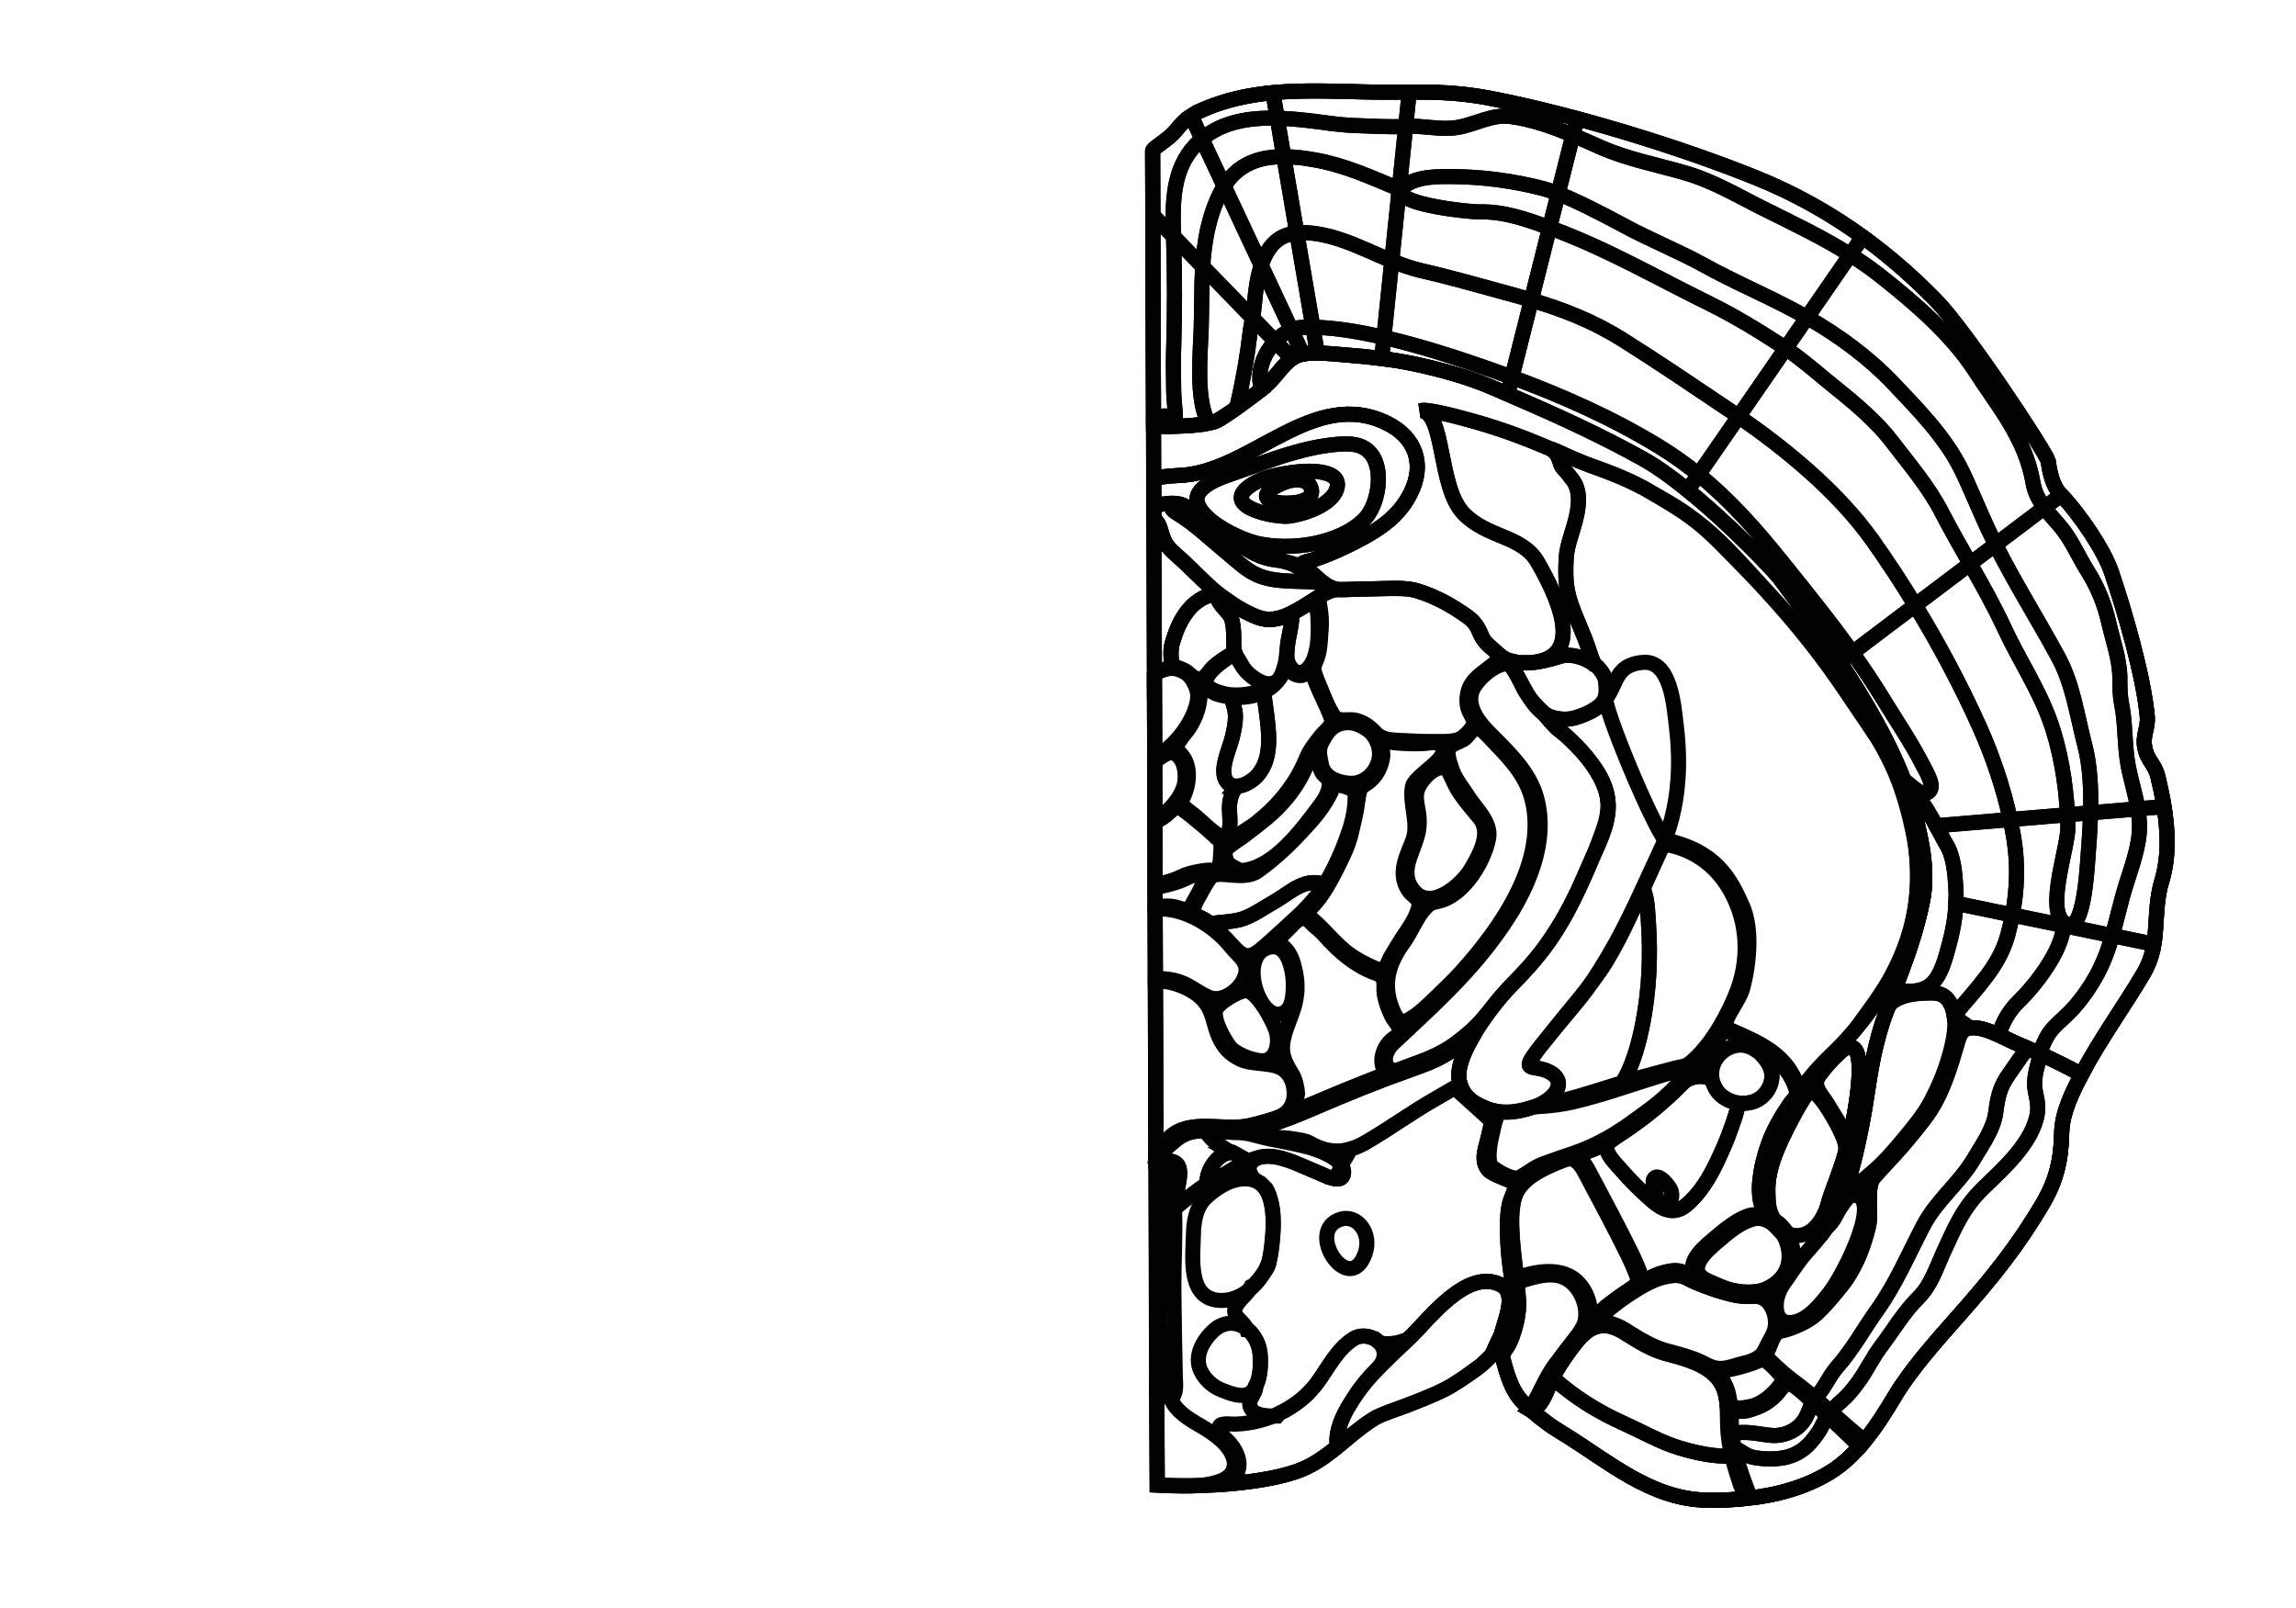 <?xml version="1.0" encoding="utf-8"?>
<!-- Generator: Adobe Illustrator 16.0.0, SVG Export Plug-In . SVG Version: 6.00 Build 0)  -->
<!DOCTYPE svg PUBLIC "-//W3C//DTD SVG 1.1//EN" "http://www.w3.org/Graphics/SVG/1.1/DTD/svg11.dtd">
<svg version="1.1" id="Layer_1" xmlns="http://www.w3.org/2000/svg" xmlns:xlink="http://www.w3.org/1999/xlink" x="0px" y="0px"
	 width="9744.01px" height="6823.46px" viewBox="0 0 9744.01 6823.46" enable-background="new 0 0 9744.01 6823.46"
	 xml:space="preserve">
<g transform="scale(1.0)">
	<g id="_x31_80631705" transform=" scale(1.0, 1.0)">
		<path id="_x31_80631707" fill="none" stroke="#010101" stroke-width="64" d="M4911.133,6303.148
			c123.344,6.057,267.033,3.457,402.331-16.108c63.88-9.242,127.329-21.372,183.229-39.824
			c131.845-43.501,210.104-146.63,328.293-222.448c39.4-25.276,104.828-43.08,149.363-60.549
			c203.621-79.859,203.452-94.594,306.039-166.432c23.438-17.913,59.82-63.524,77.076-57.963
			c24.297-4.428,28.584,111.869,84.1,186.19c40.954,54.833,110.01,108.202,186.205,154.652
			c197.52,120.39,375.846,282.51,616.576,286.379c204.167,3.28,387.375-34.518,523.038-118.802
			c121.157-75.263,203.782-204.946,275.618-324.984c67.492-112.771,181.439-240.07,265.621-335.038
			c146.461-165.25,256.383-302.636,359.865-478.612c59.639-101.402,79.16-188.867,81.273-304.664
			c1.459-79.559,44.068-168.911,83.947-244.26c79.879-150.91,179.299-287.322,262.82-428.168
			c76.912-129.694,35.418-253.484,78.486-395.277c41.85-137.781,17.422-297.775-16.369-437.996
			c-15.154-62.913-48.141-68.611-57.764-135.876c-6.111-42.75,15.881-78.259,12.072-120.836
			c-15.516-173.674-96.775-451.376-152.561-615.456c-31.453-92.509-134.363-245.171-213.139-326.277
			c-24.174-24.884-45.082-66.037-54.678-143.432c-15.105-47.184-348.928-551.685-475.15-681.097
			c-222.33-227.95-474.267-404.488-766.264-522.239c-328.732-132.555-770.474-267.369-1117.107-335.003
			c-176.713-34.471-282.49-27.584-458.088-27.89c-261.663-0.451-523.537-33.495-771.941,74.737
			c-86.038,37.484-99.354,77.023-130.39,105.459c-41.479,38.009-84.201,60.213-82.029,69.93L4911.133,6303.148z"/>
		<path id="_x31_80631708" fill="none" stroke="#010101" stroke-width="64" d="M9158.646,3299.246
			c-15.152-62.912-48.141-68.61-57.764-135.877c-6.109-42.75,15.881-78.258,12.072-120.835
			c-15.514-173.674-96.775-451.375-152.557-615.456c-31.457-92.508-134.365-245.172-213.143-326.277
			c-24.174-24.884-45.078-66.037-54.676-143.432c-15.107-47.182-348.93-551.684-475.152-681.096
			c-222.328-227.951-474.266-404.488-766.262-522.24c-328.734-132.555-770.476-267.368-1117.104-335.004
			c-176.716-34.47-282.493-27.584-458.091-27.89c-261.665-0.451-523.536-33.495-771.943,74.737
			c-86.038,37.484-99.352,77.025-130.388,105.461c-41.481,38.01-84.2,60.213-82.031,69.93l3.772,1167.975l0.004,0.001l-0.005-1.087
			c0.899,0.302,18.548,1.191,45.021,1.393c49.202,0.558,128.833-1.178,187.72-13.391c11.131-2.353,21.592-5.006,30.855-8.11
			c11.95-4.014,50.301-29.197,96.408-62.166c31.484-22.535,66.613-48.77,99.436-74.252c57.953-45.136,83.951-99.458,127.448-129.251
			c13.355-9.15,28.36-15.96,46.522-19.451c18.385-3.568,38.794-4.719,60.928-4.514c40.454,0.264,86.756,5.356,137.242,9.388
			c44.578,3.583,91.103,8.145,136.738,13.918c45.254,5.696,89.469,12.678,130.101,21.098
			c114.71,23.755,235.95,57.247,338.685,101.329c22.088,9.495,44.105,18.989,65.894,28.408
			c197.31,85.225,383.245,168.648,573.813,274.571c58.882,32.795,124.687,80.385,190.287,133.562
			c186.305,151.011,370.961,346.803,390.865,374.426c43.488,60.373,146.506,192.43,254.783,355.219
			c100.764,151.62,206.1,329.817,271.932,501.407c0.678,1.661,1.357,3.321,1.959,4.983c13.125,34.498,25.654,71.34,36.994,109.389
			c0.15,0.453,0.303,0.905,0.379,1.358c13.93,52.624,27.883,113.554,30.619,127.067c6.078,29.672,11.186,59.725,14.35,89.929
			c0.078,0.603,0.152,1.13,0.227,1.736c0.004,0.38,0.078,0.678,0.08,1.056c0.619,5.966,1.158,11.856,1.631,17.822
			c0.932,11.478,1.641,22.878,2.053,34.358c0.16,3.244,0.244,6.416,0.256,9.516c0.438,20.539-0.018,40.55-1.525,59.886
			c-0.002,0.228,0,0.452-0.074,0.754c-0.791,9.516-1.885,18.805-3.201,27.944c-0.877,5.895-1.832,11.709-2.934,17.522
			c-1.324,7.177-2.795,14.276-4.27,21.3c-1.029,4.986-2.061,9.971-3.166,14.881c-0.736,3.626-1.547,7.327-2.434,10.951
			c-0.883,3.93-1.768,7.857-2.654,11.707c-0.883,3.853-1.844,7.633-2.803,11.406c-1.033,4.535-2.141,8.992-3.322,13.449
			c-4.135,16.39-8.492,32.479-13.08,48.34c-2.215,7.629-4.438,15.183-6.73,22.74c-4.438,14.955-9.102,29.607-13.916,44.036
			c-0.295,0.982-0.594,1.964-0.887,2.948c-0.223,0.529-0.371,0.979-0.52,1.512c-2.59,8.008-5.256,15.861-8,23.72
			c-2.666,7.856-5.408,15.638-8.148,23.342c-2.668,7.703-5.484,15.412-8.229,22.964c-2.74,7.629-5.559,15.187-8.299,22.666
			c-2.818,7.551-5.561,15.03-8.381,22.359c-2.592,6.877-5.186,13.67-7.707,20.471c-5.785,15.107-11.494,29.992-17.129,44.647
			c-13.795,35.958-27.141,70.56-38.996,104.099c-0.223,0.453-0.369,0.982-0.594,1.51c-10.158,26.669-19.775,58.547-26.43,81.963
			c-36.82,130.302-47.666,244.796-64.338,338c-1.615,9.138-3.232,18.126-4.922,26.89c-1.617,8.837-3.309,17.448-4.928,25.979
			c-0.221,1.363-0.516,2.721-0.807,4.079c-1.104,5.591-2.209,11.179-3.24,16.62c-1.324,6.418-2.574,12.764-3.902,18.955
			c-2.281,10.878-4.492,21.454-6.773,31.799c-1.326,6.048-2.654,12.009-3.98,17.903c-2.064,9.064-4.129,17.901-6.121,26.516
			c-0.297,1.507-0.664,2.944-1.033,4.38c-2.139,8.911-4.281,17.672-6.422,26.133c-0.812,3.248-1.623,6.496-2.436,9.744
			c-1.553,5.895-3.029,11.633-4.506,17.299c-7.535,28.326-14.93,53.781-22.184,76.672c-1.406,4.457-2.738,8.76-4.146,12.99
			c-0.963,2.947-1.924,5.816-2.887,8.688c-23.479,70.479-44.726,113.694-60.27,139.385c-10.056,11.715-21.388,22.678-30.396,35.297
			c-9.812-5.502,8.706-84.059,18.75-121.602c8.87-33.235,54.439-138.776,86.336-264.77
			c28.055-110.809,92.209-459.232-22.998-382.848c-3.059,2.041-6.266,4.384-9.621,7.03
			c-50.717,39.923-138.891,152.069-211.869,291.468c-51.577,98.369-103.426,205.052-99.961,305.938
			c1.889,55.213,0.053,99.692-9.805,90.812c16.516,20.076,49.001,33.537,64.943,50.033c32.824,33.949,39.824,60.406,44.171,74.53
			c15.514,50.382,24.356,159.85-89.444,212.081c0,0-69.215,30.271-164.631,7.703c-46.529-11.002-88.362-25.309-146.279-48.648
			c-52.209-21.036-59.729-45.01-145.653-23.533c-84.214,21.049-210.675,118.451-253.498,156.703
			c-92.954,83.027-157.515,171.455-204.833,253.201c-30.633,52.924-39.873,123.947-96.051,156.768
			c8.363,5.027,17.025,13.637,24.645,20.74c42.166,32.059,47.668,38.731,101.686,71.66
			c197.52,120.393,375.847,282.513,616.576,286.382c204.168,3.283,387.373-34.518,523.039-118.801
			c121.154-75.266,203.781-204.944,275.619-324.987c67.492-112.768,181.438-240.068,265.617-335.037
			c146.463-165.248,256.387-302.634,359.869-478.61c59.637-101.403,79.158-188.865,81.271-304.667
			c1.461-79.555,44.066-168.91,83.945-244.258c79.879-150.908,179.301-287.322,262.824-428.168
			c76.91-129.693,35.416-253.482,78.482-395.277C9216.865,3599.461,9192.438,3439.468,9158.646,3299.246z"/>
		<path id="_x31_80631709" fill="none" stroke="#010101" stroke-width="64" d="M4896.642,2199.037
			c3.496,1.991,16.353,16.226,26.3,40.333c7.162,17.366,8.538,38.695,21.7,61.335c8.408,14.479,20.23,30.711,33.669,42.612
			c46.865,41.489,80.335,72.196,131.371,123.373c67.275,67.466,150.66,124.594,231.363,154.593
			c124.502,46.269,254.744-119.122,335.135-119.25c-57.904-8.785-99.076-69.762-126.559-82.347
			c-42.161-19.217-25.228-31.844-3.857-36.471c30.486-6.599,96.218-28.408,194.392-77.436
			c126.241-63.175,200.458-120.034,247.335-214.852c60.027-121.488,18.916-233.139-95.685-291.935
			c-317.269-162.669-583.992,208.899-890.014,219.078c-55.179,1.864-82.974,8.612-105.699,10.973l-0.002-1.09l-0.004,0.002
			L4896.642,2199.037z"/>
		<path id="_x31_80631815" fill="none" stroke="#010101" stroke-width="64" d="M5980.059,390.892l0.018,5.21l-14.505,140.251
			c-70.273,4.067-139.685-1.379-209.829-3.353c-81.885-2.34-152.148-16.698-233.75-24.626c-33.288-3.216-67.316-5.827-101.495-6.701
			l-18.444-108.426c156.008-14.645,315.021-2.333,473.92-2.105C5913.361,391.181,5947.606,390.922,5980.059,390.892z"/>
		<path id="_x31_80631814" fill="none" stroke="#010101" stroke-width="64" d="M5965.573,536.352l-27.479,265.922
			c-121.899-51.313-228.908-99.167-345.932-121.409c-49.605-9.394-98.003-15.692-143.77-15.799l-27.894-163.394
			c34.177,0.874,68.208,3.486,101.493,6.7c81.604,7.931,151.865,22.287,233.75,24.627
			C5825.887,534.974,5895.298,540.42,5965.573,536.352z"/>
		<path id="_x31_80631813" fill="none" stroke="#010101" stroke-width="64" d="M5938.094,802.274l-0.941,9.591l-30.529,295.226
			c-69.781-28.555-138.46-62.626-208.379-86.801c-54.199-18.753-129.188-38.392-194.592-31.384l-55.26-323.84
			c45.767,0.108,94.164,6.405,143.77,15.8C5709.186,703.107,5816.194,750.961,5938.094,802.274z"/>
		<path id="_x31_80631812" fill="none" stroke="#010101" stroke-width="64" d="M5906.623,1107.09l-33.571,324.982
			c-106.335-24.671-211.075-41.79-301.186-43.14l-68.214-400.026c65.404-7.01,140.395,12.631,194.592,31.383
			C5768.162,1044.464,5836.842,1078.536,5906.623,1107.09z"/>
		<path id="_x31_80631811" fill="none" stroke="#010101" stroke-width="64" d="M5863.694,1521.719
			c-45.631-5.772-92.155-10.336-136.733-13.918c-50.486-4.031-96.788-9.123-137.244-9.388l0.06-4.456l-17.912-105.027
			c90.11,1.35,194.851,18.47,301.186,43.14l-8.991,86.777L5863.694,1521.719z"/>
		<path id="_x31_80631820" fill="none" stroke="#010101" stroke-width="64" d="M5402.053,393.245l18.446,108.426
			c-114.639-3.064-230.342,13.128-319.529,87.975l-45.778-97.751c13.132-8.698,29.105-17.396,48.816-26.024
			C5201.528,423.415,5301.14,402.704,5402.053,393.245z"/>
		<path id="_x31_80631819" fill="none" stroke="#010101" stroke-width="64" d="M5420.499,501.671l27.894,163.394
			c-103.713-0.584-193.868,30.008-253.381,125.293l-94.042-200.713C5190.16,514.8,5305.86,498.607,5420.499,501.671z"/>
		<path id="_x31_80631818" fill="none" stroke="#010101" stroke-width="64" d="M5448.393,665.065l55.26,323.84
			c-29.377,3.124-56.793,11.606-79.549,27.94c-34.537,24.727-56.841,64.999-71.575,109.717l-157.517-336.205
			C5254.524,695.074,5344.68,664.481,5448.393,665.065z"/>
		<path id="_x31_80631817" fill="none" stroke="#010101" stroke-width="64" d="M5503.652,988.906l68.214,400.026
			c-19.142-0.359-37.61,0.035-55.33,1.26c-11.733,0.767-23.991,3.95-36.31,9.096l-127.698-272.724
			c14.734-44.72,37.04-84.99,71.578-109.717C5446.859,1000.512,5474.275,992.029,5503.652,988.906z"/>
		<path id="_x31_80631816" fill="none" stroke="#010101" stroke-width="64" d="M5571.866,1388.931l17.91,105.028l-0.058,4.456
			c-22.134-0.206-42.545,0.946-60.928,4.513l-48.564-103.641c12.321-5.146,24.576-8.329,36.312-9.096
			C5534.256,1388.967,5552.725,1388.573,5571.866,1388.931z"/>
		<path id="_x31_80631798" fill="none" stroke="#010101" stroke-width="64" d="M8747.258,2100.802l-71.086,53.683
			c-22.98-30.789-41.186-64.226-48.273-105.678c-32.766-190.272-146.473-320.207-247.252-476.432
			c-98.674-152.906-257.932-288.763-399.621-400.847c-41.23-32.587-84.25-62.375-128.604-90.199l52.545-76.095
			c110.553,79.944,214.334,170.543,312.461,271.04c126.191,129.394,460.049,633.913,475.156,681.097
			C8702.178,2034.767,8723.1,2075.903,8747.258,2100.802z"/>
		<path id="_x31_80631797" fill="none" stroke="#010101" stroke-width="64" d="M8627.898,2048.807
			c7.088,41.453,25.293,74.89,48.273,105.678l-207.518,156.817c-11.293-22.569-22.357-45.442-33.125-68.613
			c-37.047-79.938-77.225-179.281-112.373-250.311c-67.889-137-179.748-251.001-285.916-362.893
			c-106.77-112.57-235.088-206.772-368.357-282.24l183.539-265.917c44.355,27.824,87.373,57.611,128.604,90.198
			c141.689,112.085,300.947,247.943,399.621,400.849C8481.426,1728.6,8595.131,1858.534,8627.898,2048.807z"/>
		<path id="_x31_80631796" fill="none" stroke="#010101" stroke-width="64" d="M8468.654,2311.302l-107.568,81.281
			c-41.057-72.231-82.27-144.16-120.191-217.679c-56.734-110.051-138.998-205.276-214.092-303.755
			c-59.998-78.632-151.627-157.084-228.77-218.786c-71.747-57.401-143.438-121.976-219.729-173.86l90.579-131.258
			c133.27,75.467,261.588,169.669,368.357,282.241c106.168,111.892,218.027,225.893,285.916,362.893
			c35.148,71.03,75.326,170.372,112.373,250.31C8446.297,2265.86,8457.361,2288.734,8468.654,2311.302z"/>
		<path id="_x31_80631795" fill="none" stroke="#010101" stroke-width="64" d="M8361.086,2392.583l-233.252,176.248
			c-57.959-95.248-118.525-187.472-180.047-274.107c-149.859-211.157-375.895-393.47-569.169-527.03l199.686-289.19
			c76.292,51.885,147.982,116.459,219.729,173.86c77.143,61.701,168.771,140.154,228.77,218.786
			c75.094,98.479,157.357,193.705,214.092,303.755C8278.816,2248.423,8320.029,2320.352,8361.086,2392.583z"/>
		<path id="_x31_80631794" fill="none" stroke="#010101" stroke-width="64" d="M8127.836,2568.833l-266.598,201.428
			c-96.149-134.709-200.202-263.217-304.408-392.707c-108.859-135.3-218.506-257.914-348.279-363.439l170.067-246.421
			c193.274,133.561,419.31,315.873,569.169,527.03C8009.309,2381.359,8069.875,2473.585,8127.836,2568.833z"/>
		<path id="_x31_80631793" fill="none" stroke="#010101" stroke-width="64" d="M7861.238,2770.261l-53.111,40.073
			c-108.277-162.789-211.295-294.848-254.785-355.22c-19.904-27.621-204.561-223.414-390.863-374.426l46.072-66.574
			c129.775,105.527,239.42,228.141,348.279,363.44C7661.036,2507.044,7765.089,2635.552,7861.238,2770.261z"/>
		<path id="_x31_80631810" fill="none" stroke="#010101" stroke-width="64" d="M6692.73,503.348l-17.715,70.4
			c-86.783-36.318-178.113-68.706-267.056-79.496c-76.899-9.369-146.23,33.138-219.841,46.271
			c-73.088,13.057-147.035-8.698-220.978-4.248c-0.521,0-1.043,0.077-1.565,0.077l14.502-140.25l-0.02-5.21
			c119.79-0.489,214.908,1.008,354.003,28.14C6445.996,440.901,6567.9,469.784,6692.73,503.348z"/>
		<path id="_x31_80631809" fill="none" stroke="#010101" stroke-width="64" d="M5957.573,791.305
			c-9.174,7.485-13.259,14.587-13.237,21.309l-7.184-0.75l0.941-9.591l27.479-265.922c0.523,0,1.046-0.076,1.568-0.077
			c73.942-4.45,147.89,17.305,220.978,4.248c73.61-13.133,142.938-55.639,219.841-46.271
			c88.942,10.79,180.272,43.178,267.054,79.496l-62.459,247.903c-24.335-9.492-45.742-16.722-64.154-21.461
			c-124.004-31.978-248.338-48.853-375.907-50.622C6115.512,748.793,6013.432,745.791,5957.573,791.305z"/>
		<path id="_x31_80631808" fill="none" stroke="#010101" stroke-width="64" d="M6612.555,821.653l-36.398,144.801
			c-97.771-35.479-191.05-69.375-296.402-67.235c-45.908,0.95-335.238-30.121-335.422-86.605c-0.02-6.722,4.067-13.824,13.24-21.309
			c55.859-45.514,157.939-42.512,214.921-41.735c127.569,1.767,251.903,18.642,375.909,50.622
			C6566.812,804.931,6588.222,812.161,6612.555,821.653z"/>
		<path id="_x31_80631807" fill="none" stroke="#010101" stroke-width="64" d="M6576.158,966.455l-77.299,307.049
			c-30.985-9.26-62.496-18.217-94.828-27.023c-121.316-33.112-249.152-69.694-370.076-97.22
			c-43.105-9.854-85.4-24.992-127.332-42.171l30.531-295.226l7.182,0.749c0.18,56.486,289.509,87.554,335.42,86.605
			C6385.106,897.08,6478.385,930.976,6576.158,966.455z"/>
		<path id="_x31_80631806" fill="none" stroke="#010101" stroke-width="64" d="M6498.857,1273.504l-82.465,327.519
			c-30.619-11.374-61.389-22.447-92.23-33.216c-123.82-43.458-289.398-98.278-451.11-135.735l33.571-324.982
			c41.93,17.179,84.225,32.317,127.332,42.171c120.922,27.525,248.758,64.107,370.076,97.22
			C6436.363,1255.287,6467.874,1264.244,6498.857,1273.504z"/>
		<path id="_x31_80631805" fill="none" stroke="#010101" stroke-width="64" d="M6416.393,1601.024l-18.015,71.53
			c-21.79-9.419-43.806-18.914-65.896-28.407c-102.732-44.082-223.976-77.573-338.683-101.329
			c-40.632-8.421-84.847-15.402-130.105-21.099l0.366-2.87l8.994-86.777c161.709,37.456,327.289,92.276,451.107,135.733
			C6355.004,1578.577,6385.773,1589.649,6416.393,1601.024z"/>
		<path id="_x31_80631804" fill="none" stroke="#010101" stroke-width="64" d="M7904.967,1005.233l-52.545,76.095
			c-118.535-74.575-246.147-135.021-370.926-197.205c-106.95-53.292-205.998-113.234-322.01-147.863
			c-122.526-36.587-249.943-59.35-367.584-111.497c-37.515-16.654-76.68-34.214-116.887-51.015l17.715-70.4
			c261.568,70.212,535.839,160.955,758.434,250.686C7614.313,819.808,7765.036,904.019,7904.967,1005.233z"/>
		<path id="_x31_80631803" fill="none" stroke="#010101" stroke-width="64" d="M7852.422,1081.328l-183.539,265.917
			c-13.935-7.992-27.944-15.683-42.022-23.221c-158.124-84.43-251.183-119.081-404.444-203.516
			c-90.789-50.058-227.365-107.249-318.299-156.399c-120.898-65.36-219.162-114.128-291.562-142.455l62.461-247.904
			c40.207,16.802,79.372,34.361,116.887,51.015c117.641,52.146,245.058,74.91,367.584,111.497
			c116.014,34.629,215.06,94.571,322.01,147.863C7606.274,946.307,7733.887,1006.752,7852.422,1081.328z"/>
		<path id="_x31_80631802" fill="none" stroke="#010101" stroke-width="64" d="M7668.883,1347.245l-90.579,131.258
			c-5.469-3.771-10.94-7.391-16.413-10.936c-102.279-66.359-201.706-127.358-313.07-182.005
			c-222.438-109.29-435.422-232.939-668.846-317.676c-1.271-0.454-2.543-0.906-3.816-1.433l36.396-144.802
			c72.4,28.329,170.664,77.094,291.562,142.456c90.934,49.151,227.51,106.341,318.299,156.4
			c153.264,84.434,246.32,119.086,404.444,203.516C7640.938,1331.562,7654.948,1339.253,7668.883,1347.245z"/>
		<path id="_x31_80631801" fill="none" stroke="#010101" stroke-width="64" d="M7578.304,1478.503l-199.686,289.19
			c-15.517-10.784-30.804-21.116-45.792-31.22c-148.299-99.47-296.607-200.522-446.91-294.855
			c-126.328-79.25-250.832-127.237-387.059-168.115l77.299-307.05c1.275,0.527,2.547,0.979,3.818,1.433
			c233.424,84.736,446.406,208.385,668.844,317.676c111.364,54.647,210.791,115.646,313.072,182.006
			C7567.363,1471.112,7572.835,1474.732,7578.304,1478.503z"/>
		<path id="_x31_80631800" fill="none" stroke="#010101" stroke-width="64" d="M7378.618,1767.693l-170.069,246.421
			c-52.705-42.92-108.692-82.967-169.305-119.915c-196.598-119.736-407.543-213.483-622.852-293.178l82.465-327.519
			c136.225,40.877,260.728,88.864,387.059,168.115c150.303,94.332,298.611,195.386,446.91,294.855
			C7347.814,1746.579,7363.102,1756.91,7378.618,1767.693z"/>
		<path id="_x31_80631799" fill="none" stroke="#010101" stroke-width="64" d="M7208.549,2014.115l-46.07,66.573
			c-65.601-53.179-131.407-100.769-190.287-133.563c-190.57-105.923-376.508-189.346-573.813-274.571l18.015-71.531
			c215.311,79.694,426.254,173.441,622.852,293.178C7099.856,1931.147,7155.844,1971.194,7208.549,2014.115z"/>
		<path id="_x31_80631792" fill="none" stroke="#010101" stroke-width="64" d="M9183.953,3423.225l-3.738,0.608l-107.199,9.012
			c-10.369-61.839-29.932-123.215-41.27-183.543c-16.207-86.453-10.436-175.265-27.914-262.321
			c-7.598-37.902-6.895-74.226-7.393-113.117c-1.072-76.422-29.59-155.386-46.506-229.527
			c-17.746-77.692-46.998-151.974-89.613-219.294c-42.314-66.945-69.088-136.471-121.846-196.985
			c-21.545-24.75-43.529-48.292-62.303-73.572l71.086-53.683c78.775,81.107,181.713,233.783,213.117,326.26
			c55.787,164.123,137.068,441.798,152.584,615.473c3.805,42.588-18.219,78.102-12.1,120.839
			c9.641,67.277,42.635,72.985,57.793,135.876C9168.352,3339.265,9177.236,3380.943,9183.953,3423.225z"/>
		<path id="_x31_80631791" fill="none" stroke="#010101" stroke-width="64" d="M9073.016,3432.845l-200.865,16.804
			c2.736-102.707-1.994-200.498-24.252-286.038c-33.996-130.46-50.041-258.75-113.377-375.59
			c-88.988-164.167-183.912-313.074-265.867-476.718l207.518-156.817c18.773,25.281,40.76,48.822,62.303,73.572
			c52.758,60.515,79.531,130.041,121.846,196.985c42.615,67.32,71.867,141.602,89.613,219.294
			c16.916,74.141,45.434,153.105,46.506,229.527c0.498,38.892-0.205,75.215,7.393,113.117
			c17.479,87.057,11.707,175.869,27.914,262.321C9043.084,3309.629,9062.646,3371.005,9073.016,3432.845z"/>
		<path id="_x31_80631790" fill="none" stroke="#010101" stroke-width="64" d="M8847.898,3163.61
			c22.258,85.54,26.988,183.329,24.252,286.038l-97.934,8.246c-6.867-136.453-31.033-279.612-76.225-403.644
			c-49.039-134.374-130.639-256.559-190.201-385.036c-44.125-95.335-95.268-186.285-146.705-276.632l107.568-81.283
			c81.955,163.646,176.879,312.552,265.867,476.72C8797.857,2904.861,8813.902,3033.15,8847.898,3163.61z"/>
		<path id="_x31_80631789" fill="none" stroke="#010101" stroke-width="64" d="M8774.217,3457.895l-242.951,20.391
			c-28.846-133.64-74.369-268.017-129.125-390.528c-77.127-172.561-171.693-350.39-274.305-518.923l233.252-176.249
			c51.436,90.345,102.578,181.295,146.703,276.633c59.562,128.474,141.162,250.661,190.201,385.034
			C8743.184,3178.282,8767.352,3321.442,8774.217,3457.895z"/>
		<path id="_x31_80631788" fill="none" stroke="#010101" stroke-width="64" d="M8080.059,3311.741
			c25.096,14.703,67.811,65.636,98.051,53.223c41.895-17.256-3.201-88.655-16.67-115.148
			c-49.744-97.899-112.102-189.141-169.232-282.579c-41.273-67.624-85.227-132.982-130.969-196.976l266.596-201.43
			c102.613,168.536,197.18,346.365,274.307,518.924c54.756,122.514,100.279,256.891,129.125,390.53l-314.643,26.347
			c-37.982-68.763-88.879-153.292-123.363-157.789c5.781,7.848,15.758,41.292,25.75,79.267
			c-11.34-38.05-23.869-74.892-36.992-109.39C8081.416,3315.062,8080.736,3313.399,8080.059,3311.741z"/>
		<path id="_x31_80631787" fill="none" stroke="#010101" stroke-width="64" d="M8161.439,3249.815
			c13.469,26.493,58.564,97.89,16.67,115.148c-30.24,12.413-72.955-38.521-98.051-53.223
			c-65.832-171.589-171.17-349.787-271.932-501.407l53.111-40.073c45.742,63.994,89.695,129.354,130.969,196.976
			C8049.338,3060.674,8111.695,3151.917,8161.439,3249.815z"/>
		<path id="_x31_80631786" fill="none" stroke="#010101" stroke-width="64" d="M9183.953,3423.225
			c17.09,105.785,20.961,215.582-8.932,314.011c-29.152,95.856-19.598,183.523-34.197,270.306l-176.66-36.534
			c15.527-53.631,28.062-108.472,43.727-165.952c22.986-84.146,62.832-179.562,70.703-266.489
			c3.174-35.348,0.295-70.609-5.578-105.721l107.199-9.012L9183.953,3423.225z"/>
		<path id="_x31_80631785" fill="none" stroke="#010101" stroke-width="64" d="M8964.164,3971.009l-206.373-42.704
			c0.215-3.621,0.354-7.174,0.342-10.724l1.189-1.736c6.297,4.603,13.635,7.915,22.24,9.721
			c57.617,12.104,73.508-206.759,77.314-256c5.74-74.012,11.334-148.177,13.271-219.917l200.867-16.804
			c5.871,35.111,8.752,70.371,5.578,105.721c-7.873,86.927-47.719,182.343-70.703,266.489
			C8992.227,3862.535,8979.691,3917.376,8964.164,3971.009z"/>
		<path id="_x31_80631784" fill="none" stroke="#010101" stroke-width="64" d="M8774.217,3457.895l97.934-8.246
			c-1.938,71.74-7.531,145.905-13.273,219.917c-3.805,49.241-19.697,268.104-77.314,256c-8.605-1.806-15.943-5.118-22.238-9.721
			c-78.252-58.002,18.479-321.341,16.779-406.674C8775.754,3492.253,8775.172,3475.109,8774.217,3457.895z"/>
		<path id="_x31_80631783" fill="none" stroke="#010101" stroke-width="64" d="M8776.104,3509.169
			c1.697,85.335-95.031,348.672-16.781,406.674l-1.189,1.738c0.012,3.55-0.127,7.101-0.342,10.724l-217.367-44.954
			c20.221-106.423,24.057-215.396,6.436-323.067c-4.424-27.183-9.672-54.589-15.596-81.998l242.953-20.391
			C8775.172,3475.109,8775.754,3492.253,8776.104,3509.169z"/>
		<path id="_x31_80631782" fill="none" stroke="#010101" stroke-width="64" d="M8546.861,3560.283
			c17.619,107.671,13.783,216.645-6.438,323.067l-239.586-49.54c1.123-22.431,0.975-44.86-0.443-67.289
			c-3.777-58.219-8.723-130.786-39.918-181.806c-8.719-14.264-24.6-45.137-43.854-80.084l314.645-26.347
			C8537.188,3505.694,8542.436,3533.101,8546.861,3560.283z"/>
		<path id="_x31_80631825" fill="none" stroke="#010101" stroke-width="64" d="M5055.191,491.895l45.778,97.751
			c-10.069,8.393-19.833,17.615-29.224,27.667c-95.754,102.415-95.898,243.557-91.508,375.783c0.086,3.549,0.248,7.099,0.334,10.647
			l-80.576-83.068l-7.48,0.008l-0.9-279.414c-2.199-9.74,40.573-31.906,82.026-69.93
			C4997.5,549.417,5010.94,520.935,5055.191,491.895z"/>
		<path id="_x31_80631824" fill="none" stroke="#010101" stroke-width="64" d="M5100.97,589.646l94.042,200.713
			c-5.952,9.37-11.529,19.343-16.803,29.994c-49.924,101.015-67.459,205.472-74.07,310.975l-123.566-127.584
			c-0.086-3.549-0.248-7.098-0.334-10.648c-4.391-132.228-4.246-273.368,91.508-375.784
			C5081.137,607.261,5090.9,598.039,5100.97,589.646z"/>
		<path id="_x31_80631823" fill="none" stroke="#010101" stroke-width="64" d="M5195.012,790.358l157.517,336.205
			c-18.145,54.767-24.901,116.245-28.784,164.127c-1.87,22.808-4.801,41.163-8.036,58.836l-211.569-218.198
			c6.613-105.503,24.146-209.96,74.07-310.974C5183.482,809.702,5189.06,799.727,5195.012,790.358z"/>
		<path id="_x31_80631822" fill="none" stroke="#010101" stroke-width="64" d="M5352.528,1126.563l127.698,272.724
			c-23.598,9.839-47.545,27.157-68.41,49.452l-96.108-99.214c3.235-17.673,6.166-36.027,8.034-58.835
			C5327.627,1242.808,5334.384,1181.33,5352.528,1126.563z"/>
		<path id="_x31_80631821" fill="none" stroke="#010101" stroke-width="64" d="M5480.227,1399.287l48.564,103.641
			c-18.162,3.49-33.167,10.302-46.522,19.45l-2.105-3.168l-68.347-70.471C5432.682,1426.444,5456.629,1409.127,5480.227,1399.287z"
			/>
		<path id="_x31_80631830" fill="none" stroke="#010101" stroke-width="64" d="M4901.906,1790.706
			c-0.558,12.915,18.527,18.183,38.493,18.164l0.002,0.679c-26.472-0.202-44.122-1.091-45.021-1.392l-2.865-887.475l7.479-0.007
			l80.576,83.068c5.318,165.604,5.189,332.801-0.188,498.338c-1.627,50.976,0.301,92.433,0.465,143.481
			c0.175,54.751,7.789,96.277,7.918,135.923l-2.467,0.908C4976.733,1760.807,4903.587,1756.118,4901.906,1790.706z"/>
		<path id="_x31_80631829" fill="none" stroke="#010101" stroke-width="64" d="M4982.612,1797.88
			c4.841-5.744,5.647-11.031,3.687-15.483l2.465-0.908c-0.127-39.646-7.741-81.175-7.916-135.923
			c-0.164-51.049-2.094-92.508-0.465-143.482c5.375-165.538,5.508-332.732,0.188-498.339l123.568,127.584
			c-5.627,87.455-3.547,175.659-6.333,263.033c-3.251,104.519-23.401,300.732,29.323,397.042l0.988,4.757
			c-58.885,12.213-138.512,13.95-187.718,13.392l-0.005-0.681C4958.344,1808.854,4976.948,1804.607,4982.612,1797.88z"/>
		<path id="_x31_80631828" fill="none" stroke="#010101" stroke-width="64" d="M5104.139,1131.328l211.569,218.197
			c-4.187,23.338-8.9,45.393-12.171,74.85c-7.922,70.991-27.432,188.817-51.406,290.786l3.252,10.721
			c-46.105,32.968-84.458,58.152-96.409,62.166c-9.264,3.105-19.722,5.757-30.856,8.11l-0.988-4.758
			c-52.727-96.309-32.574-292.522-29.323-397.042C5100.592,1306.986,5098.512,1218.782,5104.139,1131.328z"/>
		<path id="_x31_80631827" fill="none" stroke="#010101" stroke-width="64" d="M5315.708,1349.525l96.108,99.214
			c-45.979,48.904-77.596,122.108-60.838,194.591l3.842,8.301c-32.822,25.482-67.953,51.719-99.438,74.252l-3.25-10.72
			c23.975-101.97,43.482-219.797,51.406-290.788C5306.808,1394.918,5311.523,1372.863,5315.708,1349.525z"/>
		<path id="_x31_80631826" fill="none" stroke="#010101" stroke-width="64" d="M5480.163,1519.21l2.105,3.168
			c-43.497,29.797-69.495,84.116-127.448,129.253l-3.842-8.301c-16.757-72.48,14.857-145.687,60.838-194.591L5480.163,1519.21z"/>
		<path id="_x31_80631781" fill="none" stroke="#010101" stroke-width="64" d="M8964.164,3971.009l176.66,36.532
			c-6.896,41.617-19.398,82.937-44.311,124.948c-83.52,140.845-182.906,277.319-262.803,428.2
			c-54.908-30.68-117.816-61.357-179.748-89.619l4.23-9.443c12.031-25.463,21.07-51.521,37.371-75.4
			c23.441-34.309,58.129-60.243,86.973-89.494c42.334-43.011,79.178-94.547,109.146-146.833
			C8925.664,4090.662,8946.859,4031.664,8964.164,3971.009z"/>
		<path id="_x31_80631780" fill="none" stroke="#010101" stroke-width="64" d="M8964.164,3971.009
			c-17.305,60.655-38.5,119.653-72.48,178.891c-29.969,52.286-66.812,103.822-109.146,146.833
			c-28.844,29.251-63.531,55.186-86.973,89.492c-16.301,23.881-25.34,49.939-37.371,75.402l-4.23,9.443
			c-34.521-15.822-68.744-30.898-101.092-44.762c-24.562-10.627-54.973-26.686-86.344-40.171l18.916-0.093
			c12.703-48.568,45.066-100.1,78.387-132.455c72.453-70.224,187.137-215.172,193.961-325.285L8964.164,3971.009z"/>
		<path id="_x31_80631779" fill="none" stroke="#010101" stroke-width="64" d="M8540.424,3883.351l217.367,44.954
			c-6.824,110.113-121.508,255.062-193.961,325.285c-33.32,32.355-65.686,83.887-78.387,132.455l-18.918,0.093
			c-36.24-15.521-73.816-27.493-105.582-23.46l-65.133-46.914l-1.344,0.229c-0.617-4.605-1.379-9.137-2.289-13.588l8.594-1.746
			c84.088-102.707,182.861-197.424,219.223-329.235C8527.979,3942.342,8534.84,3912.959,8540.424,3883.351z"/>
		<path id="_x31_80631778" fill="none" stroke="#010101" stroke-width="64" d="M8258.682,4234.24
			c-27.898-26.023-66.314-20.178-109.527-18.021c-41.42,2.078-87.598,12.391-121.014,38.401
			c-7.906,6.202-0.738-20.163,13.057-56.121c44.311,13.855,107.721,13.417,146.512-14.41
			c50.059-35.919,68.855-119.454,84.377-175.811c15.52-56.649,26.098-115.411,28.75-174.468l239.588,49.54
			c-5.584,29.608-12.445,58.991-20.426,88.072c-36.365,131.812-135.137,226.528-219.227,329.233l-8.594,1.746
			c-2.965-14.799-7.797-29.295-15.018-43.107C8271.666,4248.729,8265.508,4240.578,8258.682,4234.24z"/>
		<path id="_x31_80631710" fill="none" stroke="#010101" stroke-width="64" d="M8658.082,4472.908
			c-17.486-8.016-34.902-15.84-52.043-23.43c-18.102-8.012-35.898-15.763-53.152-23.188
			c-52.928-22.775-132.494-71.177-191.949-63.626c-41.363,5.259-48.617,44.677-58.518,78.967
			c-22.494,77.905-48.314,159.373-86.494,231.662c-30.512,57.772-72.887,107.396-114.146,157.437
			c-63.076,76.506-94.996,104.543-149.01,166.896c-34.945,40.342-7.893,150.307-23.617,211.469
			c-21.164,82.314-45.303,146.771-90.896,217.201c-16.215,25.037-99.668,128.249-141.561,160.603
			c-39.156,30.247-106.367,56.739-137.467,61.778c-31.799,5.146-41.305,49.771-53.213,74.955c-2.716,5.762-8.342,14.754-8.771,21.17
			c-1.495,21.824,30.188,44.965,44.537,58.633c6.854,6.526,13.88,12.793,21.014,18.898c4.828,4.789,9.396,9.81,12.112,16.237
			c5.499,13.026,0.697,29.716-4.673,42.921c-6.057,5.432-12.343,13.3-19.934,23.178c-28.087,36.558-66.055,60.933-109.407,74.602
			c-19.562,6.16-31.672,11.541-52.396,9.804c-8.862-0.735-15.883,0.032-21.428,1.999c-10.082-1.407-18.79-0.494-29.349-11.517
			c-3.319-3.466-5.914-7.298-8.042-11.336c-2.657-41.866-10.972-82.31-39.426-117.244
			c-49.695-61.007-141.525-85.278-214.156-104.255c-68.695-17.959-122.57-53.318-183.016-90.852
			c-76.428-47.457-136.223-37.824-195.504,31.422c-37.951,44.334-70.832,93.652-100.091,144.207
			c-2.954,5.111-5.712,10.392-8.334,15.787c-24.519,50.502-36.96,111.332-87.716,140.98c8.364,5.027,17.024,13.637,24.645,20.74
			c42.168,32.061,47.668,38.731,101.684,71.666c197.516,120.379,375.824,282.49,616.535,286.38
			c21.882,0.352,58.25,1.101,87.365-1.182c11.248-0.89,31.672-1.626,47.225-2.938c20.633-1.248,40.956-5.634,61.356-8.494
			c7.965,2.781,48.972-5.818,49.171-5.85c34.045-4.604,78.139-15.472,121.72-29.43c53.126-17.02,108.603-41.319,156.246-70.911
			c35.634-22.138,65.767-47.116,96.128-77.911c9.197-9.322,18.209-19.61,28.031-27.539c0.258-0.213,0.193-0.703-0.16-1.441
			c7.883-8.103,15.912-17.908,19.596-26.307c0.529,0.449,1.055,0.895,1.584,1.34c49.443-60.352,91.656-128.318,130.439-193.129
			c67.492-112.77,181.438-240.068,265.617-335.037c146.461-165.248,256.385-302.634,359.867-478.609
			c59.639-101.404,79.16-188.866,81.275-304.668c1.457-79.553,44.064-168.909,83.945-244.258
			C8779.994,4530.629,8718.637,4500.658,8658.082,4472.908z"/>
		<path id="_x31_80631777" fill="none" stroke="#010101" stroke-width="64" d="M8658.082,4472.908
			c-10.637,58.624-32.715,101.735-19.055,165.229c8.715,40.575,13.848,67.65,2.738,109.636
			c-30.619,115.67-143.211,215.446-225.244,294.727c-84.479,81.646-120.836,167.803-169.795,274.769
			c-30.684,67.062-51.539,136.974-104.703,189.914c-63.766,63.489-105.225,135.824-159.322,207.521
			c-33.16,43.956-57.605,94.759-88.877,140.158c-18.068,26.239-37.535,50.89-59.645,73.742
			c-20.822,21.53-47.201,38.938-64.849,63.675c47.503,41.59,94.782,83.387,143.233,124.109
			c49.445-60.354,91.658-128.318,130.439-193.129c67.49-112.771,181.438-240.068,265.619-335.038
			c146.461-165.25,256.385-302.636,359.867-478.609c59.639-101.405,79.158-188.868,81.275-304.665
			c1.455-79.557,44.064-168.911,83.943-244.26C8779.994,4530.629,8718.637,4500.658,8658.082,4472.908z"/>
		<path id="_x31_80631776" fill="none" stroke="#010101" stroke-width="64" d="M7834.18,5928.604
			c22.109-22.854,41.576-47.503,59.645-73.742c31.271-45.397,55.717-96.202,88.877-140.158
			c54.098-71.697,95.557-144.032,159.322-207.521c53.164-52.94,74.02-122.853,104.703-189.914
			c48.959-106.966,85.316-193.122,169.795-274.769c82.033-79.282,194.625-179.057,225.244-294.727
			c11.109-41.985,5.977-69.061-2.738-109.636c-13.66-63.494,8.418-106.605,19.055-165.231c-17.486-8.014-34.902-15.84-52.043-23.428
			c-28.348,31.482-50.91,68.861-75.58,102.971c-41.633,57.577-51.26,96.386-60.762,169.055
			c-9.209,70.371-55.791,134.594-91.904,195.783c-61.57,104.332-158.666,176.401-214.994,284.041
			c-63.766,121.846-116.635,247.383-196.133,358.954c-59.158,83.028-104.201,167.394-172.076,244.149
			c-33.223,37.574-55.625,96.537-92.776,129.264c22.653,19.395,45.114,38.965,67.518,58.584
			C7786.979,5967.543,7813.359,5950.135,7834.18,5928.604z"/>
		<path id="_x31_80631775" fill="none" stroke="#010101" stroke-width="64" d="M7794.59,5804.43
			c67.875-76.754,112.918-161.119,172.076-244.149c79.498-111.569,132.367-237.108,196.133-358.954
			c56.328-107.638,153.424-179.711,214.994-284.041c36.113-61.188,82.695-125.41,91.904-195.781
			c9.502-72.669,19.129-111.478,60.762-169.057c24.67-34.111,47.232-71.488,75.58-102.971
			c-18.102-8.012-35.898-15.763-53.152-23.188c-52.93-22.775-132.494-71.178-191.949-63.626
			c-41.363,5.261-48.617,44.675-58.518,78.966c-22.494,77.906-48.312,159.374-86.494,231.661
			c-30.512,57.774-72.887,107.397-114.146,157.438c-63.076,76.506-94.996,104.543-149.01,166.896
			c-34.945,40.342-7.893,150.304-23.617,211.471c-21.164,82.311-45.303,146.768-90.896,217.197
			c-16.215,25.041-99.668,128.249-141.561,160.606c-39.156,30.247-106.367,56.737-137.467,61.774
			c-31.799,5.148-41.305,49.773-53.213,74.956c-2.716,5.765-8.342,14.757-8.771,21.171c-1.495,21.824,30.188,44.965,44.537,58.633
			c41.338,39.36,88.484,69.831,131.852,106.334c9.434,7.938,18.822,15.92,28.179,23.928
			C7738.965,5900.969,7761.367,5842.004,7794.59,5804.43z"/>
		<path id="_x31_80631774" fill="none" stroke="#010101" stroke-width="64" d="M7385.542,6300.621
			c-13.422-40.781-25.851-79.925-35.419-119.768c-78.155,1.582-151.727-13.854-226.715-36.696
			c-75.701-23.065-156.299-68.801-229.076-101.515c-115.915-52.1-210.863-111.48-305.175-195.359
			c-24.521,50.5-36.964,111.33-87.718,140.98c8.364,5.027,17.022,13.639,24.643,20.742c42.17,32.057,47.67,38.731,101.688,71.661
			c197.512,120.382,375.824,282.49,616.533,286.381c21.883,0.354,58.25,1.101,87.365-1.182c19.215-1.521,65.191-2.587,67.957-6.856
			C7408.295,6345.59,7389.787,6313.488,7385.542,6300.621z"/>
		<path id="_x31_80631773" fill="none" stroke="#010101" stroke-width="64" d="M7123.408,6144.157
			c74.99,22.843,148.56,38.282,226.717,36.696c-9.918-41.311-16.758-83.375-18.4-128.805
			c-2.516-69.725,5.826-143.007-41.467-201.073c-49.696-61.005-141.525-85.276-214.158-104.255
			c-68.695-17.957-122.57-53.318-183.014-90.85c-76.43-47.459-136.227-37.824-195.508,31.42
			c-37.949,44.334-70.83,93.654-100.086,144.209c-2.957,5.108-5.715,10.39-8.335,15.785
			c94.312,83.881,189.26,143.263,305.175,195.361C6967.111,6075.356,7047.709,6121.092,7123.408,6144.157z"/>
		<path id="_x31_80631831" fill="none" stroke="#010101" stroke-width="64" d="M7802.15,6052.07
			c-16.062-15.053-31.787-29.634-44.748-41.63c-15.601,16.767-26.221,47.616-38.977,66.309
			c-14.201,20.803-29.266,41.073-47.333,58.621c-37.816,36.729-85.403,53.8-137.538,55.96c-32.449,1.344-65.944,0.283-97.689-7.209
			c-28.883-6.824-50.002-28.711-75.973-38.328c12.346,54.87,30.07,109.004,49.9,161.556c6.107,16.187,12.83,39.419,30.158,46.972
			c7.176,3.127,49.268-5.703,49.472-5.734c34.041-4.605,78.138-15.471,121.72-29.428c53.125-17.021,108.6-41.321,156.244-70.914
			c35.633-22.137,65.766-47.113,96.131-77.908c9.195-9.323,18.205-19.612,28.029-27.541
			C7894.818,6140.105,7847.174,6094.258,7802.15,6052.07z"/>
		<path id="_x31_80631833" fill="none" stroke="#010101" stroke-width="64" d="M7727.396,5982.61
			c-11.531-10.973-23.053-22.02-34.688-32.952c-10.817,20.656-16.899,43.428-28.765,65.876
			c-27.865,52.72-88.987,81.261-145.725,76.735c-54.481-4.347-113.172-22.82-166.791-5.428c1.559,18.982,3.56,36.975,8.047,57.111
			c0.133,0.615,0.281,1.228,0.418,1.84c25.971,9.617,47.088,31.504,75.971,38.324c31.747,7.496,65.24,8.557,97.691,7.213
			c52.135-2.162,99.719-19.231,137.536-55.96c18.067-17.548,33.132-37.817,47.332-58.624c12.759-18.691,23.379-49.539,38.979-66.306
			C7742.545,5996.691,7731.32,5986.345,7727.396,5982.61z"/>
		<path id="_x31_80631832" fill="none" stroke="#010101" stroke-width="64" d="M7518.219,6092.27
			c56.737,4.527,117.859-24.016,145.725-76.735c11.865-22.448,17.947-45.22,28.765-65.872
			c-22.207-20.858-44.85-41.279-68.854-59.925c-37.164-28.859-47.938-18.405-73.554,14.931
			c-28.085,36.558-66.053,60.931-109.407,74.602c-19.56,6.16-31.67,11.541-52.394,9.806c-50.407-4.2-41.398,40.231-38.617,77.533
			c0.519,6.952,1.007,13.653,1.549,20.233C7405.047,6069.449,7463.737,6087.923,7518.219,6092.27z"/>
		<path id="_x31_80631768" fill="none" stroke="#010101" stroke-width="64" d="M5506.674,2002.522
			c-70.959,7.906-159.332,22.647-213.973,68.769c-99.031,83.566,123.1,125.978,177.011,119.379
			c62.075-7.598,180.565-46.527,202.82-114.109C5700.07,1992.976,5557.311,1996.869,5506.674,2002.522z M5421.316,2132.694
			c-112.473-21.379,8.877-83.129,52.73-92.252c35.758-7.435,83.835-6.353,91.701,38.455
			C5576.312,2139.065,5455.875,2139.253,5421.316,2132.694z"/>
		<path id="_x31_80631770" fill="none" stroke="#010101" stroke-width="64" d="M5891.811,1799.017
			c-317.294-162.713-584.021,208.839-890.039,219.074c-36.945,1.237-82.977,8.612-105.684,10.967l0.389,117.208
			c38.34-6.798,81.482-17.29,119.81-4c25.3,8.776,46.323,30.998,69.503,44.641c58.812,34.631,110.318,80.068,166.701,118.336
			c56.81,38.562,98.574,64.613,168.071,72.327c21.202,2.349,41.487,8.565,61.96,13.895c25.872,6.739,43.531,17.474,67.084,28.249
			c-42.166-19.282-25.249-31.848-3.855-36.501c30.503-6.634,96.25-28.369,194.406-77.462
			c126.21-63.119,200.443-119.988,247.312-214.828C6047.522,1969.409,6006.427,1857.781,5891.811,1799.017z M5788.188,2206.08
			c-106.461,104.014-310.236,131.855-450.4,100.645c-73.761-16.431-238.316-93.386-256.919-176.687
			c-12.653-56.624,77.372-95.146,128.157-112.562c88.674-30.408,176.19-65.055,265.793-91.571
			c66.346-19.636,133.835-34.807,203.78-40.495c52.235-4.25,106.222-2.509,141.501,42.858
			C5874.258,1997.913,5848.97,2146.687,5788.188,2206.08z"/>
		<path id="_x31_80631769" fill="none" stroke="#010101" stroke-width="64" d="M5678.599,1885.41
			c-69.945,5.688-137.435,20.859-203.78,40.495c-89.602,26.516-177.117,61.163-265.793,91.571
			c-50.785,17.417-140.809,55.938-128.157,112.562c18.603,83.301,183.158,160.255,256.919,176.687
			c140.166,31.21,343.939,3.369,450.4-100.645c60.782-59.393,86.07-208.167,31.914-277.811
			C5784.82,1882.9,5730.839,1881.16,5678.599,1885.41z M5672.534,2076.562c-22.257,67.581-140.747,106.511-202.822,114.108
			c-53.911,6.597-276.042-35.813-177.011-119.378c54.641-46.123,143.019-60.865,213.973-68.771
			C5557.311,1996.869,5700.07,1992.976,5672.534,2076.562z"/>
		<path id="_x31_80631767" fill="none" stroke="#010101" stroke-width="64" d="M5474.045,2040.441
			c-43.852,9.123-165.201,70.874-52.73,92.252c34.559,6.559,154.998,6.372,144.434-53.797
			C5557.88,2034.087,5509.805,2033.007,5474.045,2040.441z"/>
		<path id="_x31_80631772" fill="none" stroke="#010101" stroke-width="64" d="M5632.078,2484.52
			c-14.991-9.425-24.51-17.743-34.359-25.838c-20.576-16.914-35.32-33.125-48.113-38.968
			c-23.551-10.774-41.212-21.509-67.084-28.249c-6.47-1.684-12.92-3.456-19.39-5.169c20.3,6.235,39.431,15.3,58.843,27.383
			c20.775,12.914,61.897,28.925,64.369,57.416c-81.218-7.424-173.977,3.039-250.304-30.48
			c-40.998-17.999-75.71-49.216-109.982-78.488c-5.884-5.04-11.755-10.007-17.646-14.845
			c-69.811-57.354-137.107-123.215-214.68-169.816c-41.416-24.885-19.23-48.193,19.74-36.119
			c-37.617-11.851-79.592-1.715-116.996,4.916l0.165,52.773c4.003,11.341,15.634,16.641,21.06,27.334
			c4.797,9.452,7.469,24.353,10.918,34.706c9.439,28.306,13.225,43.408,31.988,64.158c18.762,20.75,43.268,37.716,65.776,60.35
			c22.503,22.633,59.853,58.473,81.419,79.217c68.648,66.044,150.658,124.598,231.371,154.594
			c124.523,46.279,256.658-117.29,337.047-117.366C5676.219,2502.032,5649.561,2495.521,5632.078,2484.52z"/>
		<path id="_x31_80631771" fill="none" stroke="#010101" stroke-width="64" d="M4993.735,2177.468
			c77.571,46.599,144.866,112.46,214.677,169.816c5.891,4.837,11.762,9.804,17.646,14.843
			c34.271,29.273,68.983,60.491,109.983,78.487c76.325,33.521,169.087,23.057,250.302,30.479
			c-2.472-28.491-43.592-44.501-64.369-57.414c-19.412-12.083-38.543-21.149-58.841-27.384c-12.542-3.317-25.144-6.4-38.064-8.162
			c-1.497-0.193-2.99-0.396-4.506-0.563c-69.495-7.714-111.259-33.768-168.07-72.327c-56.383-38.268-107.888-83.705-166.702-118.336
			c-23.182-13.643-44.2-35.865-69.501-44.64c-0.936-0.323-1.876-0.622-2.815-0.918
			C4974.504,2129.274,4952.318,2152.582,4993.735,2177.468z"/>
		<path id="_x31_80631766" fill="none" stroke="#010101" stroke-width="64" d="M4982.582,1797.848
			c-11.896,14.164-81.802,17.437-80.645-7.151C4903.914,1748.837,5010.551,1764.555,4982.582,1797.848z"/>
		<path id="_x31_80631765" fill="none" stroke="#010101" stroke-width="64" d="M8300.367,3766.516
			c-3.76-58.232-8.707-130.788-39.865-181.799c-25.852-42.299-112.789-231.114-164.748-237.902
			c13.711,18.99,49.523,184.396,54.281,207.73c6.186,30.289,11.412,60.846,14.557,91.628c5.73,56.017,6.859,113.405-3.689,168.905
			c-27.391,144.112-76.146,270.147-119.713,383.441c44.307,13.83,107.709,13.386,146.484-14.429
			c50.109-35.948,68.92-119.458,84.389-175.781C8293.545,3930.116,8305.609,3847.827,8300.367,3766.516z"/>
		<path id="_x31_80631764" fill="none" stroke="#010101" stroke-width="64" d="M8258.711,4234.246
			c6.775,6.309,12.941,14.483,18.422,25.023c30.887,59.389,18.418,129.768,3.48,191.812
			c-18.607,77.212-49.047,152.539-86.031,222.562c-30.508,57.773-71.959,107.056-113.213,157.099
			c-41.486,50.302-84.264,99.928-133.748,142.42c-30.453,26.144-74.697,66.795-115.043,75.551
			c24.775-74.184,52.148-178.597,78.264-324.67c16.656-93.148,27.498-207.66,64.336-338.002
			c12.473-44.107,35.576-117.935,52.932-131.414c33.482-26.012,79.604-36.331,121.039-38.411
			C8192.4,4214.052,8230.752,4208.247,8258.711,4234.246z"/>
		<path id="_x31_80631763" fill="none" stroke="#010101" stroke-width="64" d="M7859.547,5073.232
			c137.68-10.203-28.363,326.764-94.01,411.654c-35.91,46.453-90.021,115.327-152.886,126.637
			c-59.55,10.711-78.624-33.249-73.845-82.764c3.822-39.586,24.506-75.525,47.982-106.503
			c24.906-32.868,45.248-67.068,72.621-98.456c27.977-32.089,57.016-63.432,81.221-98.618c15.49-22.531,38.557-39.708,50.209-64.544
			C7799.943,5141.252,7839.119,5074.746,7859.547,5073.232z"/>
		<path id="_x31_80631762" fill="none" stroke="#010101" stroke-width="64" d="M7823.133,4452.648
			c1.73-1.016-54.509,51.951-64.291,64.156c-16.4,20.474-38.82,39.909-47.114,65.393c-12.169,37.371,28.048,74.269,45.339,104.406
			c15.296,26.654,31.748,52.26,47.873,78.2c6.76,10.865,19.342,52.085,36.4,50.047c14.891-1.791,19.982-38.585,21.91-49.231
			c6.738-37.301,13.578-74.717,18.496-112.317c4.549-34.829,18.707-152.149-4.297-191.732
			C7856.07,4424.79,7813.539,4458.297,7823.133,4452.648z"/>
		<path id="_x31_80631761" fill="none" stroke="#010101" stroke-width="64" d="M7760.637,5101.768
			c11.748-44.031,30.938-86.495,45.592-129.6c11.592-34.099,29.729-68.527,26.145-105.575c-2.803-28.919-21.426-65.103-34.85-90.866
			c-10.906-20.941-91.762-173.106-123.703-137.971c-30.17,33.197-50.792,75.693-71.361,114.945
			c-51.563,98.382-103.381,205.05-99.935,305.922c1.942,57.106,4.427,99.088,46.932,141.75
			c17.604,17.668,36.237,38.959,62.132,42.566C7693.736,5254.389,7743.04,5167.738,7760.637,5101.768z"/>
		<path id="_x31_80631760" fill="none" stroke="#010101" stroke-width="64" d="M6802.325,5578.299
			c42.822-38.256,169.284-135.654,253.5-156.707c85.925-21.477,93.444,2.499,145.651,23.539
			c57.919,23.331,99.75,37.641,146.278,48.641c22.435,5.314,45.565,9.48,68.661,8.995c20.672-0.438,35.316-2.779,55.635,3.251
			c51.197,15.181,73.923,95.301,57.973,141.584c-6.255,18.133-15.782,34.897-25.18,51.639
			c-10.305,18.351-17.136,41.373-33.629,55.309c-18.249,15.413-44.893,25.499-67.875,30.459
			c-46.738,10.098-85.265,32.372-133.415,18.15c-16.696-4.936-34.342-15.029-49.917-22.609
			c-40.996-19.961-98.301-34.959-142.221-46.436c-68.691-17.956-123.052-54.171-183.497-91.701
			c-18.938-11.764-48.036-24.198-69.891-28.892c-12.584-2.706-28.189,2.563-37.389-7.353
			C6776.564,5594.886,6794.454,5585.324,6802.325,5578.299z"/>
		<path id="_x31_80631759" fill="none" stroke="#010101" stroke-width="64" d="M7525.184,5911.735
			c17.58-18.05,52.867-51.396,31.413-75.542c-16.72-18.816-36.771-41.336-56.819-56.38c-21.094-15.821-40.068-1.103-61.542,5.981
			c-40.919,13.513-82.587,26.576-125.571,31.201c-38.273,4.107-10.909,22.676,0.244,42.908
			c8.009,14.514,15.075,30.271,20.205,46.034c5.473,16.823,5.303,37.253,13.037,53.104c12.695,25.988,57.63,14.892,80.461,10.549
			C7463.543,5962.575,7499.253,5938.376,7525.184,5911.735z"/>
		<path id="_x31_80631748" fill="none" stroke="#010101" stroke-width="64" d="M6676.931,1946.467
			c32.9,14.821,67.925,27.842,82.153,32.854c49.909,17.569,79.861,28.868,128.537,50.226
			c59.252,25.992,93.613,45.224,122.322,61.553c64.397,36.635,125.938,67.724,219.82,144.536
			c93.711,76.684,179.396,176.673,270.074,275.386c50.152,54.605,105.045,114.428,152.594,174.797
			c142.222,180.533,290.133,373.752,382.576,571.057c68.119,145.379,100.934,300.403,103.035,454.269
			c3.061,223.621-84.141,409.81-200.646,576.634c-86.99,124.557-199.323,217.296-301.729,345.775
			c-41.057-161.528-172.747-209.003-298.836-265.551c-46.047-19.205,43.273-111.062,60.003-176.004
			c27.177-105.537,40.532-250.204-1.121-345.487c-53.601-122.632-116.304-236.216-329.933-282.063
			c-60.478-78.818-258.093-553.201-251.498-604.722c4.932-31.47,3.152-58.521-2.119-77.403c-5.489-19.632-14.67-30.59-19.746-36.794
			c-7.758-9.469-12.348-19.466-24.381-23.577c-16.688-32.239-25.4-70.764-42.107-112.13
			c-37.482-92.819-62.508-144.145-73.882-203.986c-7.29-38.389-8.661-80.352-5.126-138.761
			c2.947-48.558,24.9-104.801,35.984-146.347c10.946-41.042,29.539-114.249,0.387-169.916c-3.678-7.025-17.734-25.957-32.857-44.337
			c-10.188-12.385-22.719-21.71-27.223-36.79c-16.068-53.791-29.66-53.2-37.579-61.319
			C6575.613,1898.097,6625.734,1923.388,6676.931,1946.467z"/>
		<path id="_x31_80631752" fill="none" stroke="#010101" stroke-width="64" d="M6410.734,5690.68
			c-18.348,43.455-39.088,48.025-32.158,75.867c34.098,136.844,66.892,168.293,99.387,200.969
			c29.842,30.02,60.762-92.135,122.146-175.209c54.357-73.578,115.777-157.737,205.941-238.264
			c41.544-37.115,175.292-133.66,256.986-154.078c83.338-20.828,78.043,8.777,147.574,29.158
			c58.077,17.025,96.629,37.071,141.895,47.184c58.889,13.171,111.893,8.584,143.539-5.93
			c110.373-50.658,105.688-145.941,90.629-194.811c-14.658-47.602-45.117-49.731-96.504-126.273
			c-17.07-25.418-21.677-62.197-23.006-103.443c-0.779-24.078,3.36-45.328,6.126-66.842c3.544-27.475,6.193-36.994,13.397-64.113
			c11.123-41.872,25.092-85.66,54.848-141.057c13.6-25.31,26.352-46.561,56.135-91.152c6.645-9.963,30.488-29.623,28.668-41.402
			c-8.647-56.139-56.07-119.776-85.092-145.192c-30.686-26.873-159.355-93.864-219.391-124.663
			c-8.619-4.435-22.744,25.173-27.931,34.006c-130.566,222.526-428.191,431.074-531.251,472.482
			c-99.236,39.873-261.479,80.622-319.121,169.578c-59.084,91.219-6.527,330.024,1.535,473.239
			C6448.057,5573.596,6432.348,5639.486,6410.734,5690.68z"/>
		<path id="_x31_80631753" fill="none" stroke="#010101" stroke-width="64" d="M6445.088,5520.731
			c2.969,52.864-12.74,118.755-34.354,169.948c-18.348,43.455-39.088,48.025-32.158,75.867
			c34.093,136.844,66.892,168.293,99.387,200.969c29.842,30.02,60.76-92.135,122.145-175.209
			c57.398-77.685,112.797-140.326,123.881-175.482c17.689-56.087-5.439-124.633-45.705-165.736
			c-58.438-59.635-135.219-40.549-206.762-19.192C6423.873,5446.124,6442.643,5477.299,6445.088,5520.731z"/>
		<path id="_x31_80631757" fill="none" stroke="#010101" stroke-width="64" d="M7381.717,4681.808
			c16.287,1.663,33.182,0.706,49.923-3.157c64.407-14.859,110.344-93.26,77.147-157.311c-5.25-10.129-11.548-19.834-18.745-28.855
			l33.212-9.702c7.588,5.074,13.735,9.577,17.992,13.309c29.021,25.416,76.444,89.054,85.09,145.192
			c1.822,11.779-22.021,31.438-28.668,41.402c-29.781,44.592-42.535,65.843-56.133,91.148
			c-29.758,55.398-43.728,99.188-54.848,141.059c-7.204,27.119-9.854,36.641-13.396,64.113c-2.767,21.516-6.906,42.766-6.129,66.844
			c0.6,18.516,1.189,36.111,5.352,54.273c2.543,11.101,11.113,28.785,6.653,40.283c-0.29,0.725-0.597,1.422-0.935,2.077
			c-8.711,17.142-34.158,10.726-49.635,14.862c-56.056,14.986-115.891,66.737-159.16,103.352
			c-26.746,22.629-54.943,46.811-73.49,77.092c-8.838,14.434-12.316,27.201-13.682,43.648
			c-2.748,33.111-21.246,24.347-43.086,16.201c-24.432-9.104-51.79-3.761-76.143,2.33c-14.271,3.564-28.982,8.944-42.568,14.547
			c-11.539,4.76-26.346,18.609-38.134,20.59c-16.69,2.797-15.452-14.53-20.343-28.232c-11.664-32.709-26.052-64.365-41.354-95.498
			c-54.063-110.125-112.382-218.1-169.684-326.533c-8.838-16.714-17.666-32.996-28.512-48.473
			c-28.035-40.053,10.977-46.7,40.229-58.455c10.475-4.211,22.957-10.145,37.072-17.645l18.934,17.6
			c6.939,32.299,44.14,66.982,62.249,88.303c39.052,45.997,82.179,87.289,127.183,127.265c43.262,38.43,93.986,65.253,145.766,23.03
			c61.332-50.014,102.053-119.846,135.406-190.848c21.146-44.974,41.658-90.675,57.506-137.885
			c8.418-25.029,18.77-50.556,24.527-76.361c2.803-12.572,2.969-19.865-0.248-24.907L7381.717,4681.808z"/>
		<path id="_x31_80631756" fill="none" stroke="#010101" stroke-width="64" d="M7265.365,4541.703
			c-12.676,98.195,78.933,157.101,166.274,136.947c64.407-14.863,110.344-93.26,77.147-157.311
			c-19.135-36.908-52.168-68.247-91.949-81.014C7352.336,4419.641,7274.43,4471.479,7265.365,4541.703z"/>
		<path id="_x31_80631758" fill="none" stroke="#010101" stroke-width="64" d="M6818.085,4861.308
			c-0.129,0.728-0.237,1.462-0.316,2.201c-3.772,35.925,42.327,78.136,63.16,102.663c39.052,45.995,82.179,87.287,127.183,127.263
			c43.262,38.43,93.986,65.255,145.766,23.03c61.33-50.014,102.051-119.844,135.406-190.846
			c21.145-44.977,41.658-90.677,57.506-137.885c8.416-25.031,18.771-50.559,24.528-76.361c5.604-25.146,0.659-29.173-20.79-36.32
			c-14.899-4.961-29.001-12.395-41.498-21.979c-17.169-13.165-26.884-28.633-35.217-48.309
			c-7.264-17.13-16.701-31.298-37.164-33.688c-40.322-4.701-73.807,3.258-101.903,32.512
			c-60.311,62.779-139.294,130.002-220.998,185.294C6885.062,4808.295,6820.133,4850.014,6818.085,4861.308z"/>
		<path id="_x31_80631754" fill="none" stroke="#010101" stroke-width="64" d="M7352.506,5476.307
			c58.889,13.169,111.893,8.584,143.539-5.93c140.285-64.389,93.814-198.734,70.197-231.867
			c-26.898-37.742-75.248-78.161-125.668-64.694c-56.062,14.982-102.082,54.301-145.359,90.92
			c-49.375,41.782-151.311,127.083-44.232,172.226C7284.916,5451.274,7315.658,5468.067,7352.506,5476.307z"/>
		<path id="_x31_80631755" fill="none" stroke="#010101" stroke-width="64" d="M6806.051,5554.041
			c32.357-28.9,68.609-50.782,103.507-76.15c22.735-16.516,48.558-29.084,37.317-60.561c-11.666-32.715-26.054-64.367-41.354-95.506
			c-54.065-110.119-112.384-218.098-169.685-326.524c-21.652-40.978-45.293-92.542-101.494-72.509
			c-66.364,23.653-150.951,63.219-190.789,124.707c-37.799,58.35-29.487,145.051-25.25,210.963
			c2.781,43.274,8.741,88.4,14.057,131.388c4.738,38.366,11.856,30.822,41.143,22.063c23.173-6.927,50.055-12.006,74.071-14.252
			c53.53-4.998,109.984,4.824,149.159,44.803c22.046,22.501,37.842,51.5,45.924,82.01c4.037,15.234,7.195,32.491,5.687,48.303
			c-0.597,6.398-7.107,23.59-0.429,28.348c7.248,5.168,21.207-12.591,25.064-16.828
			C6783.182,5573.117,6794.773,5564.104,6806.051,5554.041z"/>
		<path id="_x31_80631749" fill="none" stroke="#010101" stroke-width="64" d="M7342.371,3778.597
			c-65.82-116.276-170.633-180.137-283.781-196.078c-5.449,9.834-52.193,117.968-84.58,188.938
			c18.68,46.515,19.051,105.062,22.301,152.971c4.514,66.504,4.685,133.338,1.731,199.9
			c-6.021,135.429-38.978,353.942-113.087,470.935c37.002-11.472,66.614-20.477,78.623-23.379
			c52.303-12.634,129.012-36.527,177.45-45.475c20.548-3.796,36.388-18.914,44.774-26.473
			c91.337-82.33,151.701-209.792,178.578-273.919C7426.525,4077.755,7419.576,3914.979,7342.371,3778.597z"/>
		<path id="_x31_80631750" fill="none" stroke="#010101" stroke-width="64" d="M6996.311,3924.425
			c-3.251-47.908-3.621-106.456-22.299-152.969c-7.908,17.334-14.963,32.453-20.35,43.376
			c-44.828,90.928-74.251,162.43-136.693,266.325c-57.342,95.396-166.334,214.854-237.467,307.953
			c-14.746,19.286-80.08,94.39-89.063,125.322c-6.628,22.826,41.334,13.369,79.524,32.362c13.336,6.621,44.85,23.333,43.985,54.678
			c-0.582,21.205-16.507,50.049-57.065,74.509c-15.098,9.109,49.922,0.849,91.078-9.407
			c48.145-11.993,158.998-47.127,236.998-71.312c74.107-116.992,107.063-335.507,113.085-470.937
			C7000.995,4057.763,7000.824,3990.931,6996.311,3924.425z"/>
		<path id="_x31_80631751" fill="none" stroke="#010101" stroke-width="64" d="M7005.91,4703.995
			c-64.254,47.612-124.525,92.913-187.457,127.614c-45.752,25.225-92.658,46.811-139.852,62.718
			c-32.828,11.07-80.016,26.651-124.326,43.247c-44.156,16.551-58.96,32.51-101.547,57.683
			c-22.387,13.236-65.435-3.714-119.77-41.42c-19.213-13.333-16.004-77.401-0.449-139.71c10.487-42.029,16.502-98.42,44.558-94.673
			c40.12,5.359,94.262-8.628,126.589-19.646c13.332-4.541,85.209-2.786,168.638-21.929
			c115.058-26.391,251.589-73.689,282.171-83.334c112.048-35.346,251.631-81.561,207.225-36.066
			C7146.937,4573.599,7082.43,4647.304,7005.91,4703.995z"/>
		<path id="_x31_80631724" fill="none" stroke="#010101" stroke-width="64" d="M4899.26,2865.238
			c9.764-15.583,62.988-32.071,82.623-31.227c1.219,0.05-13.389,1.003-12.846-69.84c0.143-18.984,13.315-73.642,43.518-128.421
			c18.381-33.353,44.051-62.211,49.875-67.878c17.611-17.142,76.162-56.459,110.057-41.772c27.732,12.01,29.957,17.835,55.27,34.877
			c33.285,22.402,67.442,43.271,113.292,60.306c124.521,46.278,254.784-119.177,335.173-119.25
			c68.279-0.067,138.756-3.346,206.551-3.97c46.387-0.428,93.006-2.168,130.891,9.316c74.723,22.65,143.102,59.672,213.462,109.301
			c50.119,35.349,43.137,64.435,70.397,100.966c15.488,20.753,30.883,31.153,38.301,37.693
			c19.937,17.593,34.894,29.208,46.447,42.435c10.197,11.673,29.675,24.364,44.645,49.044
			c34.61,57.079,63.65,132.407,115.762,175.07c22.658,18.548,38.633,43.596,59.285,64.273
			c13.678,13.698,31.016,24.101,45.279,37.388c29.697,27.67,58.773,55.077,84.312,87.032c42.752,53.5,83.433,116.748,92.173,186.641
			c10.002,79.99-29.564,164.497-61.78,234.66c-48.729,106.15-107.333,269.73-235.932,427.102
			c-41.704,51.02-92.428,101.932-136.107,148.443c-51.654,55.008-87.145,114.412-145.274,166.271
			c-93.202,83.158-145.9,107.762-264.97,150.021c-150.839,53.549-248.951,92.744-403.888,158.965
			c-93.379,39.91-183.566,77.238-283.02,96.395c-105.435,20.307-244.528-33.535-331.262,50.271
			c-19.117,18.47-33.604,41.555-56.188,52.402L4899.26,2865.238z"/>
		<path id="_x31_80631726" fill="none" stroke="#010101" stroke-width="64" d="M5595.768,3817.356
			c-10.222,13.202-21.136,25.753-32.754,37.236c-25.445,25.151,6.22,45.46,25.82,63.869c43.264,40.655,80.297,86.947,127.419,123.46
			c38.1,29.514,82.384,52.021,126.583,70.504c38.95,16.291,45.641-30.516,61.414-55.954c20.492-33.062,39.771-67.297,62.138-99.112
			c21.972-31.238,46.938-72.627,55.187-110.806c6.628-30.611-29.188-44.488-44.497-67.527
			c-51.467-77.386-0.328-157.101,20.661-218.794c22.875-67.276-17.52-154.745-3.213-222.785
			c6.654-31.614,78.734-77.167,111.795-114.634c30.865-34.975,30.252-79.402-43.837-69.178c-41.204,5.681-93.269,3.04-134.69-0.204
			c-15.328-1.204-33.224-5.723-48.371-0.995c-26.068,8.151-10.438,31.818-10.727,51.944c-0.213,15.014-4.879,31.427-9.938,45.449
			c-10.258,28.462-28.978,54.895-53.455,72.507c-13.743,9.89-29.867,15.864-34.693,34.096c-7.812,29.44-9.77,60.363-15.381,90.284
			c-5.57,29.629-13.586,58.66-20.065,88.116c-12.292,55.843-38.544,105.481-63.771,156.685
			c-8.812,17.896-18.424,35.251-28.059,52.597C5629.471,3769.079,5613.671,3794.229,5595.768,3817.356z"/>
		<path id="_x31_80631725" fill="none" stroke="#010101" stroke-width="64" d="M5620.943,4663.464
			c46.574-19.708,93.356-38.923,140.359-57.587c22.645-8.998,45.113-18.41,67.705-27.52c12.897-5.193,28.479-9.178,38.471-19.545
			c11.691-12.138,2.448-23.297-0.717-36.434c-3.75-15.556-3.311-31.239,0.902-46.684c6.734-24.676,20.673-47.563,40.041-64.107
			c15.172-12.957,36.687-18.482,31.516-41.637c-4.707-21.096-22.626-35.975-31.768-54.754
			c-14.355-29.472-25.525-57.342-31.885-89.771c-8.175-41.636,13.258-78.374-37.564-95.179
			c-23.914-7.907-48.487-20.211-70.117-33.12c-46.213-27.552-87.41-63.111-124.376-102.252
			c-20.401-21.605-37.649-43.02-61.392-60.703c-17.052-12.699-38.678-48.282-63.094-34.926
			c-26.327,14.397-35.941,30.89-57.785,51.027c-7.984,7.361-29.224,27.99-33.529,37.789c-5.623,12.793,1.584,17.008,12.184,24.39
			c25.901,18.04,41.434,48.278,49.704,78.534c13.956,50.984,19.632,95.799,10.71,148.768
			c-9.689,57.533-39.621,109.075-52.306,165.729c-14.539,64.951,3.341,100.238,35.394,152.189
			c13.773,22.334,21.058,54.115,22.959,80.182c0.904,12.43-5.852,28.365-9.374,40.062c-2.274,7.524-10.354,24.975-4.484,32.511
			c7.399,9.505,19.62-1.019,27.474-4.425C5553.496,4691.457,5587.299,4677.703,5620.943,4663.464z"/>
		<path id="_x31_80631746" fill="none" stroke="#010101" stroke-width="64" d="M6200.513,4125.602
			c167.903-185.501,369.744-471.104,300.17-736.168c-29.239-111.429-110.376-185.834-186.147-265.774
			c-14.542-15.331-42.434-45.958-64.861-24.968c-14.813,13.868-22.997,31.84-40.989,41.505
			c-17.153,9.219-36.122,14.857-51.955,26.527c-24.321,17.913-2.296,74.882,5.358,97.795c14.154,42.354,44.248,76.672,67.6,113.958
			c33.512,53.511,101.237,110.77,87.803,180.542c-18.637,96.76-99.047,228.661-196.881,262.093
			c-20.618,7.052-42.062,6.308-59.561,21.414c-45.838,39.556-67.812,107.522-103.041,156.111
			c-67.713,93.375-93.699,183.96-43.895,295.749c13.142,29.513,31.026,51.643,63.372,33.828
			c43.214-23.787,77.304-58.229,112.481-92.023C6127.548,4200.087,6165.5,4164.285,6200.513,4125.602z"/>
		<path id="_x31_80631745" fill="none" stroke="#010101" stroke-width="64" d="M6248.771,3677.805
			c29.38-51.663,82.264-143.698,29.082-207.194c-21.625-25.815-80.067-92.073-102.632-138.358
			c-27.606-56.614-30.241-73.557-50.093-74.212c-37.395-1.224-71.908,32.289-93.267,63.016
			c-44.662,64.232-2.786,100.841-9.37,186.288c-7.176,93.143-90.4,177.553-29.085,264.885
			c73.303,104.391,212.313-17.646,252.14-88.729C6246.557,3681.701,6247.63,3679.797,6248.771,3677.805z"/>
		<path id="_x31_80631743" fill="none" stroke="#010101" stroke-width="64" d="M5822.408,3114.431
			c-12.936-15.277-35.606-28.915-53.611-36.964c-31.531-14.086-69.291-14.08-99.938,2.378
			c-28.979,15.56-45.052,44.529-59.749,72.874c-16.028,30.93-7.207,60.564-0.931,92.806c10.85,55.779,75.01,77.726,125.053,79.147
			c56.864,1.626,106.245-44.423,118.783-100.317C5860.762,3185.346,5847.803,3144.427,5822.408,3114.431z"/>
		<path id="_x31_80631732" fill="none" stroke="#010101" stroke-width="64" d="M5720.268,3342.759
			c-14.006-5.13-40.957-15.101-55.148-6.253c-10.361,6.452-13.287,19.222-18.06,29.512c-5.934,12.805-13.714,25.136-20.837,37.278
			c-19.946,33.997-45.24,64.32-71.391,93.557c-64.465,72.091-137.658,144.588-216.65,200.252
			c-63.926,45.042-171.283-8.977-201.07,27.547c-17.652,21.632-40.973,67.422-53.191,88.544
			c-5.618,9.711-10.547,19.356-14.398,29.877c-5.612,15.337-10.008,25.215,3.995,37.6c13.501,11.934,31.651,16.364,46.253,26.54
			c6.789,4.729,13.356,9.716,19.758,14.899c18.467-7.027,46.794-7.417,63.855-9.453c25.266-3.016,50.736-5.522,74.784-14.434
			c46.733-17.315,88.19-47.494,131.367-71.882c35.399-19.992,66.834-46.763,103.627-64.329
			c17.735-8.471,36.719-14.941,56.474-15.874c12.057-0.568,39.406,0.271,52.339,8.558c0.25-0.418,0.502-0.837,0.743-1.242
			c43.316-73.407,77.207-149.416,103.953-230.458c14.393-43.599,25.82-97.636,24.205-143.941
			C5749.941,3352.603,5742.177,3350.783,5720.268,3342.759z"/>
		<path id="_x31_80631733" fill="none" stroke="#010101" stroke-width="64" d="M5569.635,3746.142
			c-19.753,0.931-38.738,7.403-56.474,15.872c-36.793,17.566-68.228,44.339-103.627,64.331
			c-43.177,24.386-84.634,54.564-131.367,71.882c-24.048,8.909-49.519,11.418-74.784,14.434
			c-17.062,2.034-45.389,2.426-63.855,9.454c38.267,30.982,70.358,69.231,104.553,104.657c9.139,9.455,19.515,18.254,31.069,24.231
			c33.142,17.145,67.06-13.824,90.536-34.101c44.347-38.287,86.574-78.539,129.953-117.746
			c42.846-38.734,82.344-81.414,115.885-128.657c4.137-5.822,7.633-11.117,10.447-15.8
			C5609.041,3746.411,5581.691,3745.571,5569.635,3746.142z"/>
		<path id="_x31_80631742" fill="none" stroke="#010101" stroke-width="64" d="M5593.029,2617.154
			c3.012,57.425,3.549,123.057-16.59,177.723c-14.564,39.536-53.947,84.691-94.472,42.47c-6.921-7.205-13.01-19.089-16.303-28.523
			c-6.374-18.297-4.192-64.037,2.79-97.983c3.322-16.138,24.875-110.468,6.617-105.109c20.112-11.022,58.217-31.061,68.034-37.408
			C5583.321,2542.338,5591.436,2586.758,5593.029,2617.154z"/>
		<path id="_x31_80631736" fill="none" stroke="#010101" stroke-width="64" d="M4901.703,3767.199
			c34.718-6.325,69.469-14.98,102.861-26.501c28.213-9.731,60.632-31.5,90.863-32.269c31.384-0.79,2.559,57.565-2.766,68.472
			c-7.908,16.199-17.365,31.727-26.004,47.546c-9.805,17.942-19.51,42.438-42.504,35.488c-18.482-5.59-36.718-12.51-55.965-13.999
			c-20.021-1.533-46.223,0.437-66.229,1.024L4901.703,3767.199z"/>
		<path id="_x31_80631744" fill="none" stroke="#010101" stroke-width="64" d="M5676.219,2502.032
			c68.281-0.068,138.756-3.347,206.553-3.971c46.387-0.428,93.004-2.168,130.889,9.316c74.725,22.65,143.102,59.672,213.464,109.301
			c50.119,35.35,43.137,64.436,70.396,100.967c15.488,20.752,30.885,31.152,38.303,37.692c12.482,11.021,28.018,20.55,21.728,39.437
			c-5.007,15.006-23.186,26.586-34.882,35.856c-28.859,22.897-64.75,45.598-82.431,79.389
			c-12.817,24.493-16.859,53.235-13.574,80.625c3.261,27.222,18.349,43.678,26.91,67.414c8.156,22.617-27.204,54.436-42.284,67.704
			c-27.939,24.585-77.532,20.708-112.029,21.189c-52.474,0.737-105.188-1.508-157.604-4.467
			c-34.816-1.958-77.226-2.981-102.654-30.98c-24.232-26.709-55.48-49.904-91.592-55.838c-24.852-4.085-69.817,8.345-86.219-16.105
			c-25.535-38.088-41.576-82.772-59.35-124.95c-6.606-15.639-23.528-54.932-25.266-72.123c-1.416-14.031,4.734-27.869,10.162-40.393
			c11.98-27.666,14.854-58.457,17.078-88.258c2.302-30.919,5.332-61.608,3.493-92.668c-1.118-18.671-3.585-37.297-7.162-55.66
			C5591.496,2521.15,5635.908,2502.067,5676.219,2502.032z"/>
		<path id="_x31_80631738" fill="none" stroke="#010101" stroke-width="64" d="M4900.773,3478.639
			c54.475-28.399,105.672-83.223,123.794-142.715c12.151-39.864,5.354-122.255-44.413-139.524
			c-25.771-8.937-59.485,23.558-80.182,35.099L4900.773,3478.639z"/>
		<path id="_x31_80631729" fill="none" stroke="#010101" stroke-width="64" d="M5243.076,3037.747
			c0.361,31.611-6.312,62.814-13.742,93.331c-11.751,48.264-58.113,141.737-22.506,186.978
			c10.83,13.762,25.354,19.181,41.044,19.044c1.71-2.26,1.71-2.26,0,0c31.739-0.279,68.271-23.311,88.763-46.188
			c66.478-74.199,47.657-192.933,35.842-283.229c-3.072-23.465-7.342-47.386-8.672-71.104
			c-41.854,20.901-91.098,26.679-138.396,21.828C5231.75,2985.151,5242.736,3008.688,5243.076,3037.747z"/>
		<path id="_x31_80631728" fill="none" stroke="#010101" stroke-width="64" d="M5649.055,3046.841
			c-17.662-49.195-43.885-95.763-63.092-144.478c-13.639-34.562-15.66-49.18-29.992-48.895
			c-11.285,0.225-19.715,11.531-30.662,13.345c-12.57,2.092-25.844-1.308-36.357-8.454c-7.906-5.374-14.178-11.985-19.922-19.642
			c-5.322-7.098-7.438-16.807-12.992-23.422c-9.041,20.87-11.283,43.305-24.225,62.517c-13.271,19.71-31.11,36.533-51.061,49.207
			c-5.489,3.487-11.148,6.668-16.947,9.563c1.33,23.718,5.6,47.638,8.672,71.104c11.815,90.295,30.636,209.028-35.842,283.229
			c-20.492,22.875-57.021,45.909-88.763,46.187c-22.864,30.224-31.054,60.278-30.163,99.577
			c0.869,38.331,10.644,94.98-20.043,125.036c2.78,0.764,5.854,1.19,9.377,1.154c14.427-0.165,26.523-11.246,39.312-16.6
			c20.172-8.459,35.49-21.245,53.732-32.252c21.818-13.152,41.778-30.193,61.162-46.694
			c77.375-65.855,143.138-151.83,181.465-246.876c15.369-38.091,39.02-66.151,63.977-98.327
			C5623.428,3100.546,5660.527,3078.807,5649.055,3046.841z"/>
		<path id="_x31_80631730" fill="none" stroke="#010101" stroke-width="64" d="M5217.709,3436.677
			c-0.891-39.297,7.303-69.352,30.163-99.577c-15.689,0.136-30.212-5.283-41.042-19.044
			c-35.607-45.24,10.756-138.713,22.506-186.978c7.43-30.517,14.104-61.72,13.74-93.329c-0.338-29.059-11.324-52.596-17.666-79.342
			c-19.445-1.993-38.565-5.783-56.707-11.057c-21.203-6.165-41.337-20.258-56.917-35.82c-4.544-4.523-20.822-31.83-25.485-9.731
			c-0.902,4.278,2.666,11.507,3.586,15.667c3.175,14.379,3.887,32.267,2.432,46.977c-4.164,42.303-19.077,82.879-41.188,118.871
			c-16.354,26.626-42.098,49.94-54.447,78.655c-7.67,17.852,6.881,28.944,17.325,40.844c22.042,25.124,29.691,57.679,29.343,90.395
			c-0.311,28.926-8.478,63.375-21.154,89.341c-6.586,13.484-16.507,23.824-3.852,35.854c15.523,14.751,33.675,27.577,50.342,41.033
			c34.074,27.497,64.656,61.604,101.768,84.932c10.265,6.447,16.552,14.417,27.213,17.348
			C5228.353,3531.659,5218.578,3475.008,5217.709,3436.677z"/>
		<path id="_x31_80631727" fill="none" stroke="#010101" stroke-width="64" d="M5277.887,4482.205
			c23.346,10.779,62.143,20.764,81.07,20.066c62.526-2.313,71.824-84.451,55.661-129.692
			c-16.245-45.481-70.443-146.864-116.118-166.341c-28.73-12.23-131.008,52.042-139.015,80.367
			c-11.532,40.799,33.898,120.509,56.57,151.924C5229.307,4456.887,5249.52,4469.114,5277.887,4482.205z"/>
		<path id="_x31_80631739" fill="none" stroke="#010101" stroke-width="64" d="M4899.26,2865.238
			c8.477-12.624,17.629-16.543,35.923-22.688c34.614-11.623,66.119-5.687,96.936,13.762c21.218,13.386,34.252,38.138,43.812,61.262
			c10.711,25.913,8.098,54.096,0.245,80.371c-17.39,58.166-53.995,114.042-96.59,156.486
			c-23.866,23.784-51.198,45.567-79.264,64.086L4899.26,2865.238z"/>
		<path id="_x31_80631734" fill="none" stroke="#010101" stroke-width="64" d="M4902.99,4165.385
			c47.849-3.971,93.771,9.139,136.747,30.793c32.452,16.358,57.204,34.533,78.895,63.87c30.87,41.769,32.566,95.344,54.311,141.719
			c21.195,45.196,44.771,70.749,88.782,93.05c50.186,25.431,128.186,12.314,176.036,39.166
			c42.304,23.738,58.086,75.227,54.063,121.111c-2.144,24.574-12.775,47.09-30.445,63.932c-20.899,19.927-49.209,27.719-76,35.959
			c-30.537,9.393-61.239,18.045-92.634,24.092c-105.435,20.297-244.521-33.536-331.253,50.273
			c-19.119,18.47-33.604,41.552-56.192,52.399L4902.99,4165.385z"/>
		<path id="_x31_80631735" fill="none" stroke="#010101" stroke-width="64" d="M4902.951,4152.801
			c129.428-0.117,146.473,43.969,226.297,79.178c53.666,23.662,125.569-22.934,150.379-79.529
			c28.577-65.197-19.7-89.243-55.723-134.062c-73.584-91.563-201.458-169.431-321.906-160.102L4902.951,4152.801z"/>
		<path id="_x31_80631737" fill="none" stroke="#010101" stroke-width="64" d="M4900.808,3490.778
			c16.505-10.481,37.087-20.087,51.524-32.999c12.689-11.355,39.389-40.432,57.59-28.249c31.299,20.944,59.376,45.896,88.59,69.615
			c15.857,12.87,31.007,26.313,45.709,40.228c19.371,18.332,40.367,23.205,37.363,64.41c-3.58,49.089,0.301,93.139-37.098,89.396
			c-27.989-2.796-98.234,11.628-122.695,23.562c-34.15,16.655-70.303,29.444-120.133,37.045L4900.808,3490.778z"/>
		<path id="_x31_80631731" fill="none" stroke="#010101" stroke-width="64" d="M5208.987,3598.729
			c-17.423,14.425-7.849,60.576,10.202,71.729c18.031,11.147,41.246,25.547,56.152,23.858
			c134.551-15.23,249.463-173.455,326.782-276.277c19.565-26.021,41.185-60.718,38.688-95.272
			c-1.701-23.407-19.757-25.396-30.555-43.863c-8.052-13.758-11.976-30.713-16.774-45.858c-3.905-12.37,3.631-69.416-20.49-46.266
			c-12.955,12.434-16.463,32.82-22.588,48.833c-40.357,105.476-113.724,191.559-202.211,259.203
			c-24.83,18.972-48.879,38.979-74.195,57.292C5256.275,3564.921,5234.626,3577.487,5208.987,3598.729z"/>
		<path id="_x31_80631747" fill="none" stroke="#010101" stroke-width="64" d="M5979.661,4523.717
			c-23.929,8.492-61.815,32.418-84.313,10.816c-32.217-30.95-9.688-80.656,17.039-105.719
			c109.234-102.443,217.635-201.428,309.767-303.234c167.901-185.496,369.739-471.104,300.177-736.168
			c-29.887-113.854-122.213-199.276-202.086-279.556c-51.98-52.267-110.736-131.278-57.479-204.225
			c28.687-39.277,76.132-79.263,124.778-88.586c17.599-3.371,31.437,16.695,39.368,29.772
			c34.61,57.078,63.65,132.406,115.764,175.069c22.656,18.549,38.631,43.596,59.283,64.273
			c13.677,13.698,31.016,24.101,45.279,37.387c29.697,27.672,58.773,55.077,84.312,87.031
			c42.754,53.501,83.433,116.749,92.173,186.642c10.002,79.988-29.566,164.497-61.778,234.66
			c-48.729,106.148-107.337,269.73-235.934,427.102c-41.702,51.02-92.426,101.93-136.107,148.441
			c-51.652,55.012-87.143,114.41-145.272,166.273C6151.426,4456.855,6098.73,4481.457,5979.661,4523.717z"/>
		<path id="_x31_80631741" fill="none" stroke="#010101" stroke-width="64" d="M5108.861,2874.666
			c-28.319,20.945-51.253-7.501-72.467-24.077c-5.963-4.646-38.295-20.884-56.704-20.658c-0.692-0.003-8.155-13.5-9.635-38.859
			c-1.646-28.191,2.267-51.846,4.479-59.004c5.778-18.656,21.452-78.677,55.672-127.015c31.592-44.609,81.679-81.726,135.876-83.666
			c2.494-0.093,5.221,3.924,5.537,6.055c0.439,2.979-3.211,5.137-3.767,8.103c1.882,34.41,51.948,61.906,60.131,95.286
			c7.583,30.947,8.844,62.933,7.894,94.636c-0.636,21.44,8.552,38.333-12.717,51.518c-26.702,16.543-53.389,33.311-76.373,55.161
			C5134.568,2843.758,5123.693,2863.704,5108.861,2874.666z"/>
		<path id="_x31_80631740" fill="none" stroke="#010101" stroke-width="64" d="M5388.689,2902.54
			c-19.123,29.561-65.512,38.831-97.156,43.786c-22.578,3.539-47.951,4.027-70.764,2.167c-28.179-2.288-127.154-26.03-99.074-72.682
			c13.023-21.618,31.619-41.001,51.461-56.236c17.734-13.621,40.715-34.489,64.174-35.894c14.816-0.892,30.084,36.58,37.097,47.224
			C5299.799,2869.384,5353.398,2905.163,5388.689,2902.54z"/>
		<path id="_x31_80631711" fill="none" stroke="#010101" stroke-width="64" d="M6426.652,5021.77
			c-24.523-16.711-92.829-37.522-108.607-54.705c-24.283-26.452-24.729-56.932-10.331-109.49
			c8.555-31.23,23.171-96.587,34.995-142.736c-4.979-1.121-19.021-3.705-30.949-8.952c-42.092-18.524-89.87-34.229-114.386-102.359
			c-27.157-75.469,40.028-181.888,68.284-231.11c6.504-11.336-23.603,24.245-28.57,28.344c-96.342,79.42-130.6,96.816-249.66,139.08
			c-150.842,53.547-257.426,97.387-412.371,163.61c-126.183,53.921-162.663,63.729-256.432,92.746
			c-68.602,21.233-147.258-0.62-218.433,2.923c-67.925,3.371-94.218,23.406-142.241,66.465c-16.4,14.711-30.14,31.012-52.57,39.609
			l0.119,29.064c65.83,4.896,25.395,106.999,22.885,149.271c-4.014,67.476-2.642,133.715-3.047,201.45
			c-0.812,137.225-12.707,273.988-2.383,411.027c3.193,42.169,52.564,192.729-13.528,191.826l1.71,415.312
			c84.604,3.701,179.008,4.634,273.395-2.773c109.546-8.607,218.54-22.256,312.164-53.157
			c95.615-31.548,163.049-94.454,237.966-155.56c-32.737,26.232-58.999,48.615-58.994,48.611c4.571-3.996-1.432-17.924-1.626-22.906
			c-0.311-7.961,0.148-15.77,1.16-23.479c1.914-14.551,5.818-28.728,10.283-42.819c5.527-17.417,12.361-34.354,20.49-50.692
			c15.193-30.537,34.133-59.211,53.489-87.184c37.827-54.665,83.636-101.107,130.938-147.346
			c29.756-29.082,60.265-57.324,90.344-86.075c81.994-78.405,243.24-299.149,388.098-226.918
			c73.688,36.745,13.238,158.956,3.174,210.193c0,0-23.541,48.099-34.654,74.286c-2.277,5.37-5.675,10.963-9.968,16.701
			c14.419-14.552,29.409-30.616,41.186-45.059c28.535-42.812,31.032-50.416,34.696-62.961
			c12.261-62.938,22.712-113.48,15.434-190.066c-3.77-39.586-14.967-95.763-19.258-173.672
			c-8.344-151.629,7.051-178.579,22.688-218.045C6429.323,5046.121,6434.111,5026.857,6426.652,5021.77z"/>
		<path id="_x31_80631714" fill="none" stroke="#010101" stroke-width="64" d="M6368.577,5708.971
			c28.537-42.811,31.032-50.414,34.698-62.96c9.502-48.774,15.855-100.458,16.965-150.424c0.494-21.961-14.425-38.373-51.369-42.721
			c73.646,36.763,13.207,158.945,3.143,210.174c0,0-23.537,48.099-34.653,74.286c-1.935,4.555-5.037,8.341-7.518,12.592
			c7.446-4.281,13.817-13.246,19.957-19.322C6356.587,5723.882,6363.262,5716.955,6368.577,5708.971z"/>
		<path id="_x31_80631717" fill="none" stroke="#010101" stroke-width="64" d="M5223.1,4891.037
			c-40.371-24.279-83.215-51.17-107.643-92.384c-5.088,0.065-10.178,0.215-15.267,0.462c-67.923,3.373-94.216,23.41-142.241,66.467
			c-19.824,17.777-48.227,33.947-54.49,61.898l4.508,5.668c148.305-33.555,87.906,77.447,78.465,180.532l-1.389,15.987
			c25.336-21.507,52.078-43.058,76.019-61.753c19.858-15.51,40.536-30.319,62.124-43.52
			C5116.913,4974.07,5163.146,4896.855,5223.1,4891.037z"/>
		<path id="_x31_80631722" fill="none" stroke="#010101" stroke-width="64" d="M4907.967,4933.148v1.355
			c62.316,7.27,22.891,107.295,20.418,149.024c-2.063,34.651-2.699,68.977-2.893,103.345c20.74-18.028,40.214-39.439,59.523-56.926
			l1.412-16.267C4995.873,5010.596,5056.271,4899.594,4907.967,4933.148z"/>
		<path id="_x31_80631723" fill="none" stroke="#010101" stroke-width="64" d="M4985.016,5129.947
			c-19.308,17.486-38.781,38.897-59.52,56.926c-0.184,32.559,0.038,65.156-0.16,98.108c-0.812,137.222-12.709,273.988-2.381,411.024
			c0.999,13.197,5.629,33.57,10.875,59.685c3.953,19.658,6.873,44.907,9.359,64.243c1.432,11.168,1.164,23.669-0.807,33.076
			c-0.699,3.334-1.073,7.037-1.992,9.434c-0.443,1.15-0.684,1.961-0.877,2.838c-0.084,0.391-0.733,0.552-0.412,1.167
			c5.324,10.167,6.262,11.752,11.077,22.735l9.388,24.963c8.366,21.636,3.597,9.619,8.366,21.636
			c3.999,10.071,14.702-15.551,17.429-23.764c6.803-20.47,3.224-46.28,2.729-67.425c-2.887-123.729-5.23-244.676-6.162-368.603
			c-0.836-110.177,7.021-231.484,2.697-341.54L4985.016,5129.947z"/>
		<path id="_x31_80631712" fill="none" stroke="#010101" stroke-width="64" d="M5180.607,6111.246
			c-22.029-19.637-46.506-36.342-71.686-51.508c-46.241-27.84-99.472-54.801-129.43-102.057
			c-18.271-28.8-23.789-63.381-40.379-91.266c-4.92,13.549-14.311,21.895-30.426,21.406l2.445,415.326
			c83.157,3.63,173.099,11.59,253.874-12.259C5270.598,6259.696,5250.337,6173.441,5180.607,6111.246z"/>
		<path id="_x31_80631716" fill="none" stroke="#010101" stroke-width="64" d="M5385.466,5353.207
			c4.786-14.777,8.13-29.562,9.857-43.934c8.056-66.693,34.912-273.67-80.846-302.252c-71.095-17.551-145.437,28.643-194.944,74.072
			c-43.375,39.812-53.56,101.77-54.741,157.551c-2.118,100.469-26.288,274.044,113.009,280.772
			C5267.539,5523.75,5355.592,5445.504,5385.466,5353.207z"/>
		<path id="_x31_80631719" fill="none" stroke="#010101" stroke-width="64" d="M5545.832,4867.1
			c-53.636-13.789-101.243-21.831-159.631-33.834c-59.527-12.236-86.48-26.922-146.558-26.632c-22.71,0.11-45.391-4.838-68.061-6.22
			c-18.686-1.127-37.405-2.008-56.126-1.761c24.428,41.214,67.27,68.104,107.643,92.388c2.353-0.23,4.727-0.359,7.121-0.361
			l11.168,5.839c21.078,12.578,41.02,23.251,56.479,30.824l0.922,0.254c29.049-12.673,59.897-21.804,91.302-19.812
			c70.421,4.478,138.513,43.578,203.134,68.562c25.204,9.75,103.929,55.499,108.744,2.627
			C5707.469,4918.715,5592.826,4879.18,5545.832,4867.1z"/>
		<path id="_x31_80631718" fill="none" stroke="#010101" stroke-width="64" d="M5241.389,4896.519l-11.168-5.841
			c-2.395,0.002-4.766,0.133-7.121,0.359c3.85,2.316,7.682,4.614,11.472,6.893c-3.79-2.278-7.62-4.578-11.472-6.893
			c-59.953,5.818-106.187,83.033-99.916,133.358c12.795-7.823,25.906-15.078,39.358-21.575
			c30.252-14.605,63.028-37.906,92.549-53.638c13.964-7.446,28.588-14.995,43.698-21.586l-0.922-0.256
			C5282.411,4919.77,5262.467,4909.097,5241.389,4896.519z"/>
		<path id="_x31_80631715" fill="none" stroke="#010101" stroke-width="64" d="M5323.26,5893.943
			c27.753-40.176,29.162-112.323,24.59-151.904c-11.374-98.577-117.355-170.615-199.771-92.887
			c-43.531,41.045-81.607,108.091-52.258,168.816c18.194,37.646,51.319,67.24,89.82,82.187
			c31.11,12.081,81.037,32.602,113.047,16.177C5308.557,5911.267,5316.658,5903.506,5323.26,5893.943z"/>
		<path id="_x31_80631713" fill="none" stroke="#010101" stroke-width="64" d="M6430.41,5029.258
			c1.705-18.741-80.484-32.02-112.365-62.193c-40.963-38.783-6.973-114.149-2.311-137.816c3.776-19.157,8.305-39.762,13.476-61.33
			l5.153-5.645l-163.295-147.531l1.185,2.211c-25.81,14.395-46.962,27.973-76.235,44.4
			c-102.979,57.78-197.826,128.371-300.268,187.43c-23.17,13.357-45.766,23.142-68.149,29.188l0.45,1.634
			c-6.571,23.879-25.796,43.248-35.582,66.572l0.297-0.203c6.742,10.172,10.281,21.188,9.203,33
			c-4.815,52.87-83.538,7.121-108.744-2.627c-64.621-24.986-132.713-64.085-203.134-68.562c-12.235-0.776-24.386,0.135-36.38,2.287
			l-13.321,3.601c-47.12,19.786-49.396,54.981-17.828,91.444l26.935,16.117l23.852,23.481c9.338,14.187,15.885,36.003,21.203,57.89
			c17.525,72.111,5.529,171.173-8.358,254.844c-3.356,20.188-16.946,36.674-28.214,52.42
			c-10.859,15.174-23.816,30.684-38.365,45.123l-9.63,5.031c-16.355,35.705-51.744,54.825-67.104,89.471
			c-17.146,38.684,38.287,57.504,48.908,93.808l5.195,0.177c28.136,25.201,47.557,64.168,50.424,106.099
			c2.313,33.791,2.375,75.234-9.355,111.81l-8.704,17.975c5.04,40.229-44.731,62.063-17.859,102.332
			c19.673,29.479,75.989,28.285,108.612,28.419l9.197-11.341c64.386-30.818,122.512-76.399,164.219-134.645
			c45.435-63.442,81.734-137.584,149.342-181.292c32.645-21.103,78.552-13.649,106.611,11.231l0.197-0.223
			c24.734,20.432,104.127,3.324,126.492-12.18l15.032-12.192c84.702-85.663,238.718-285.905,377.653-216.625
			c0.013,0.005,0.021,0.011,0.031,0.02c36.943,4.35,51.859,20.76,51.365,42.721c-0.089,4.099-0.229,8.21-0.391,12.329l1.239,1.186
			c0.146-16.492-0.562-34.012-2.382-53.158c-3.768-39.588-14.967-95.761-19.256-173.672c-1.463-26.522-4.625-89.013,1.404-143.481
			C6407.011,5083.189,6426.728,5069.78,6430.41,5029.258z"/>
		<path id="_x31_80631721" fill="none" stroke="#010101" stroke-width="64" d="M5750.308,5924.662
			c19.491-30.599,42.179-58.836,66.217-85.879c23.576-26.519,55.575-48.792,57.764-87.343
			c3.677-64.524-80.209-101.715-131.431-68.607c-67.609,43.708-103.91,117.847-149.342,181.29
			c-49.619,69.296-122.472,120.66-201.459,150.574c-47.807,18.098-101.643,28.568-152.811,29.666
			c-15.793,0.334-59.531-6.443-63.582,9.32c-3.9,15.201,14.564,42.725,25.23,52.229c69.717,62.197,89.218,163.266-16.365,194.459
			c109.543-8.605,218.537-22.256,312.164-53.157c70.124-23.132,125.085-63.134,178.964-106.924
			C5664.791,6059.806,5708.872,5989.726,5750.308,5924.662z"/>
		<path id="_x31_80631720" fill="none" stroke="#010101" stroke-width="64" d="M5575.055,4703.45
			c-22.59,9.653-45.291,19.029-67.998,28.388c-28.897,11.909-58.375,22.482-87.838,32.873c-12.931,4.555-26.207,8.88-39.275,13.021
			c-8.074,2.553-39.235,5.745-31.8,22.476c4.724,10.62,18.845,12.994,27.892,17.942c11.896,6.494,22.558,8.039,36.09,8.713
			c27.651,1.381,53.953,2.684,81.467,7.459c22.646,3.932,46.249,5.959,66.166,17.365c81.71,46.777,155.396,43.555,235.992-2.906
			c102.441-59.057,197.288-129.649,300.268-187.428c38.152-21.41,62.508-37.977,101.356-57.827
			c-27.155-75.469,40.028-181.888,68.286-231.11c6.502-11.336-23.603,24.245-28.57,28.344
			c-96.342,79.42-130.602,96.816-249.662,139.08C5836.586,4593.387,5729.999,4637.227,5575.055,4703.45z"/>
		<path id="_x31_80631837" fill="none" stroke="#010101" stroke-width="64" d="M5675.199,6093.881
			c1.914-14.551,5.818-28.727,10.283-42.819c5.525-17.416,12.358-34.354,20.49-50.692c15.193-30.537,34.131-59.211,53.488-87.184
			c37.828-54.665,83.637-101.107,130.939-147.346c29.755-29.082,60.265-57.324,90.344-86.075
			c81.994-78.405,243.238-299.149,388.098-226.918c73.688,36.745,13.236,158.959,3.172,210.193c0,0-23.537,48.099-34.653,74.286
			c-19.862,46.806-123.595,110.132-181.481,146.087c-77.12,47.899-268.849,106.067-318.61,133.795
			c-49.765,27.731-161.612,123.065-161.604,123.058c4.57-3.998-1.433-17.926-1.626-22.906
			C5673.729,6109.398,5674.189,6101.59,5675.199,6093.881z"/>
		<path id="_x31_80631838" fill="none" stroke="#010101" stroke-width="64" d="M5793.885,5318.709
			c-65.654,193.329-262.283-98.191-102.092-144.56C5759.711,5154.49,5822.656,5233.998,5793.885,5318.709z"/>
		<path id="_x31_80631839" fill="none" stroke="#010101" stroke-width="64" d="M7035.542,5088.278
			c31.945,49.368,70.402,12.259,56.51-34.439c-4.614-15.485-56.908-84.911-74.752-48.19
			C7010.506,5019.648,7027.529,5075.906,7035.542,5088.278z"/>
		<path id="_x31_80631840" fill="none" stroke="#010101" stroke-width="64" d="M5479.898,4256.942
			c-5.357,16.477-14.211,30.979-29.096,39.891c-98.35,58.925-199.828-228.125-74.039-273.467
			c94.049-33.886,113.922,109.978,111.908,166.515C5487.954,4210.215,5486.936,4235.287,5479.898,4256.942z"/>
		<path id="_x31_80631841" fill="none" stroke="#010101" stroke-width="64" d="M5227.983,2630.829
			c8.62,35.2,9.053,71.953,7.824,108.549c-0.851,25.487,17.201,59.042,38.619,91.528c25.372,38.478,78.974,74.257,114.263,71.636
			c75.102-5.586,68.51-137.132,79.766-191.702c10.121-49.093,21.135-112.351,5.268-104.784
			c-29.26,13.96-36.254,17.025-52.278,19.875c-49.224,8.741-82.251-0.869-131.88-27.254c-14.707-7.817-46.119-24.397-70.234-41.468
			c-27.84-19.716-48.619-36.799-51.476-21.662C5169.736,2569.955,5219.803,2597.451,5227.983,2630.829z"/>
		<path id="_x31_80631842" fill="none" stroke="#010101" stroke-width="64" d="M6635.754,3052.103
			c62.32,2.454,127.518-36.365,154.016-58.736c79.255-66.888,47.543-170.281,182.8-182.151
			c119.794-10.407,131.625,189.225,141.547,270.313c40.939,334.763-60.261,513.218-94.723,585.982
			c-74.797,157.916-133.893,306.562-268.915,508.605c-47.123,70.531-98.57,121.657-215.236,267.774
			c-65.744,82.316-49.016,83.702-19.664,88.112c149.627,22.518,112.568,125.768-6.939,166.146
			c-71.727,24.24-135.957,30.201-196.879,7.737c-82.518-30.425-123.582-79.267-120.141-153.431
			c4.656-100.697,146.056-296.9,243-392.098c171.406-168.295,280.553-395.203,364.383-625.43
			c46.476-127.617,47.574-226.848-156.514-415.891c-34.316-31.791-54.621-42.042-85.008-82.99
			C6550.181,3020.155,6564.135,3049.28,6635.754,3052.103z"/>
		<path id="_x31_80631843" fill="none" stroke="#010101" stroke-width="64" d="M6624.597,2784.957
			c59.983-18.713,179.808,31.224,189.45,105.229c4.41,33.78,4.51,61.995-8.131,83.403c-21.285,35.993-58.878,52.002-122.049,73.146
			c-39.715,13.289-104.104,4.585-132.96-22.568c-90.884-85.522-80.72-103.759-120.188-170.747
			c-8.109-13.754-41.361-56.54-12.932-48.129C6470.928,2821.009,6527.488,2815.254,6624.597,2784.957z"/>
		<path id="_x31_80631844" fill="none" stroke="#010101" stroke-width="64" d="M8168.35,3699.439
			c-0.414-11.48-1.121-22.881-2.055-34.358c-0.471-5.968-1.012-11.856-1.631-17.824c-0.002-0.376-0.074-0.678-0.078-1.056
			c-0.074-0.607-0.152-1.132-0.227-1.736c-3.168-30.204-8.273-60.254-14.352-89.93c-2.734-13.513-16.691-74.44-30.619-127.066
			c-0.074-0.451-0.229-0.903-0.379-1.356c-11.34-38.049-23.869-74.891-36.992-109.391c-0.602-1.661-1.281-3.322-1.959-4.982
			c-65.834-171.589-171.17-349.785-271.932-501.405c-108.277-162.789-211.295-294.849-254.787-355.221
			c-19.902-27.621-204.558-223.414-390.861-374.425c-65.601-53.179-131.405-100.769-190.287-133.563
			c-190.57-105.923-376.506-189.346-573.813-274.571c-21.79-9.419-43.806-18.914-65.894-28.407
			c-102.734-44.083-223.975-77.575-338.685-101.33c-40.632-8.42-84.847-15.401-130.103-21.098
			c-45.634-5.772-92.156-10.336-136.736-13.919c-50.486-4.029-96.788-9.122-137.242-9.386c-22.136-0.206-42.545,0.946-60.928,4.512
			c-18.162,3.492-33.167,10.301-46.522,19.451c-43.497,29.795-69.495,84.117-127.448,129.254
			c-32.822,25.48-67.951,51.718-99.436,74.251c-46.105,32.967-84.458,58.15-96.41,62.165c-9.262,3.104-19.723,5.757-30.855,8.11
			c-58.885,12.212-138.516,13.949-187.718,13.391c-26.472-0.201-44.122-1.092-45.021-1.393l0.713,220.887
			c22.726-2.363,50.521-9.111,105.695-10.975c306.024-10.178,572.749-381.746,890.018-219.078
			c114.601,58.796,155.712,170.449,95.683,291.936c-46.878,94.816-121.095,151.676-247.336,214.852
			c-98.171,49.027-163.902,70.838-194.389,77.435c-21.37,4.626-38.306,17.254,3.856,36.471
			c27.483,12.586,68.657,73.564,126.562,82.346c28.279,4.278,62.581-1.644,88.826-1.971c19.29-0.245,41.348-0.643,61.09-0.964
			c77.389-1.281,131.947-8.581,187.561,8.282c74.701,22.662,147.501,59.446,216.236,111.337
			c59.969,45.254,51.498,85.966,79.699,111.54c42.146,38.247,73.761,79.903,146.377,82.63
			c147.549,5.45,277.207-65.432,70.184-426.059c-66.398-115.707-213.438-102.05-315.324-207.98
			c-108.266-112.646-78.034-430.375-180.869-435.942c26.142-9.464,168.64,29.37,224.472,45.099
			c246.983,69.623,382.21,148.94,519.876,196.311c54.275,20.716,112.736,39.088,204.494,88.088
			c132.986,81.057,200.382,111.124,324.164,235.688c103.975,104.568,185.378,188.77,247.596,260.301
			c142.604,163.814,210.051,255.807,330.42,435.802c80.773,120.752,97.428,137.503,144.703,235.856
			c11.141,23.098,21.617,48.009,31.496,74.204c29.566,78.508,53.035,168.05,68.037,251.637
			c34.266,191.178-6.848,357.201-34.016,442.258c-0.666,1.965-1.334,4.001-1.926,5.893
			c-36.801,112.556-132.172,241.174-202.08,336.243c-30.672,41.637-59.812,71.869-89.553,101.048
			c-38.24,37.491-77.307,73.247-121.615,129.325c-93.016,117.74-159.481,213.484-190.853,340.004
			c-30.63,123.5-19.898,183.299,4.54,224.811c12.482,21.135,14.869-26.445,12.805-86.855
			c-3.465-100.889,48.382-207.568,99.959-305.938c72.98-139.397,161.152-251.547,211.869-291.469
			c3.357-2.647,6.564-4.99,9.625-7.031c115.205-76.381,51.051,272.041,22.996,382.85c-31.898,125.993-77.468,231.533-86.336,264.77
			c-10.047,37.541-28.561,116.097-18.748,121.598c9.007-12.616,20.338-23.578,30.395-35.291
			c15.544-25.695,36.791-68.908,60.268-139.388c0.963-2.87,1.924-5.74,2.887-8.687c1.408-4.229,2.74-8.535,4.146-12.992
			c7.256-22.89,14.65-48.347,22.184-76.672c1.48-5.665,2.955-11.405,4.506-17.299c0.812-3.248,1.627-6.496,2.438-9.744
			c2.141-8.459,4.281-17.219,6.422-26.131c0.369-1.438,0.736-2.873,1.031-4.383c1.99-8.611,4.057-17.448,6.123-26.514
			c1.326-5.892,2.654-11.859,3.977-17.901c2.287-10.346,4.494-20.922,6.777-31.798c1.326-6.195,2.578-12.539,3.902-18.962
			c1.027-5.437,2.133-11.027,3.236-16.618c0.295-1.357,0.59-2.715,0.811-4.076c1.617-8.534,3.311-17.141,4.924-25.982
			c1.693-8.761,3.309-17.748,4.926-26.887c16.672-93.202,27.518-207.699,64.338-338c6.652-23.418,16.27-55.295,26.43-81.963
			c0.223-0.528,0.369-1.055,0.594-1.51c11.854-33.54,25.201-68.141,38.994-104.099c5.635-14.659,11.346-29.541,17.129-44.647
			c2.521-6.803,5.117-13.597,7.709-20.471c2.818-7.328,5.561-14.809,8.381-22.361c2.74-7.482,5.559-15.038,8.299-22.666
			c2.742-7.557,5.561-15.261,8.227-22.962c2.742-7.708,5.484-15.489,8.152-23.345c2.738-7.857,5.406-15.713,7.996-23.718
			c0.15-0.53,0.299-0.981,0.52-1.513c0.295-0.981,0.59-1.966,0.887-2.946c4.816-14.428,9.479-29.081,13.916-44.038
			c2.293-7.554,4.514-15.109,6.732-22.738c4.586-15.863,8.943-31.952,13.078-48.34c1.184-4.457,2.293-8.916,3.322-13.449
			c0.961-3.775,1.92-7.554,2.803-11.405c0.887-3.851,1.771-7.78,2.654-11.708c0.887-3.624,1.697-7.325,2.436-10.952
			c1.107-4.907,2.135-9.894,3.166-14.88c1.473-7.025,2.947-14.125,4.27-21.298c1.102-5.815,2.057-11.635,2.932-17.524
			c1.318-9.139,2.41-18.429,3.201-27.944c0.074-0.302,0.072-0.528,0.072-0.757c1.508-19.333,1.967-39.345,1.529-59.886
			C8168.594,3705.855,8168.51,3702.684,8168.35,3699.439z"/>
		<path id="_x31_80631834" fill="none" stroke="#010101" stroke-width="64" d="M6455.955,2812.873
			c43.631,2.307,93.885-4.594,168.642-27.916c38.708-12.081,100.587,3.881,143.438,36.997
			c-16.686-32.241-25.4-70.766-42.105-112.129c-37.484-92.819-62.508-144.147-73.882-203.987
			c-7.29-38.389-8.661-80.352-5.125-138.761c2.946-48.559,24.899-104.803,35.983-146.348
			c10.943-41.042,29.541-114.248,0.385-169.917c-3.678-7.023-17.734-25.955-32.855-44.335
			c-10.188-12.384-22.719-21.709-27.225-36.789c-16.067-53.79-31.699-55.059-39.617-63.178
			c-87.904-37.618-190.744-79.513-329.162-118.533c-55.802-15.732-198.328-54.565-224.468-45.104
			c102.833,5.568,72.599,323.354,180.862,435.946c101.92,105.986,248.932,92.274,315.365,208.003
			C6733.173,2747.458,6603.516,2818.333,6455.955,2812.873z"/>
		<path id="_x31_80631835" fill="none" stroke="#010101" stroke-width="64" d="M4908.545,5887.818
			c67.416,2.26,17.615-149.457,14.41-191.812c-10.326-137.036,1.57-273.803,2.381-411.027c0.405-67.735-0.965-133.975,3.049-201.45
			c2.508-42.272,42.949-144.394-22.904-149.272L4908.545,5887.818z"/>
		<path id="_x31_80631836" fill="none" stroke="#010101" stroke-width="64" d="M4899.26,2865.238
			c8.477-12.624,17.629-16.543,35.91-22.689c15.72-5.278,33.535-6.564,46.713-8.539c-0.455-0.263-10.346-17.452-11.827-42.939
			c-1.644-28.189,2.267-51.844,4.48-59.002c5.778-18.657,21.453-78.677,55.672-127.015c31.592-44.609,81.677-81.726,135.884-83.667
			c-17.826-19.807-47.135-44.904-69.334-66.492c-39.002-37.935-78.073-75.1-118.445-111.578
			c-53.045-47.916-41.314-92.708-81.671-144.281L4899.26,2865.238z"/>
	</g>
</g>
</svg>
